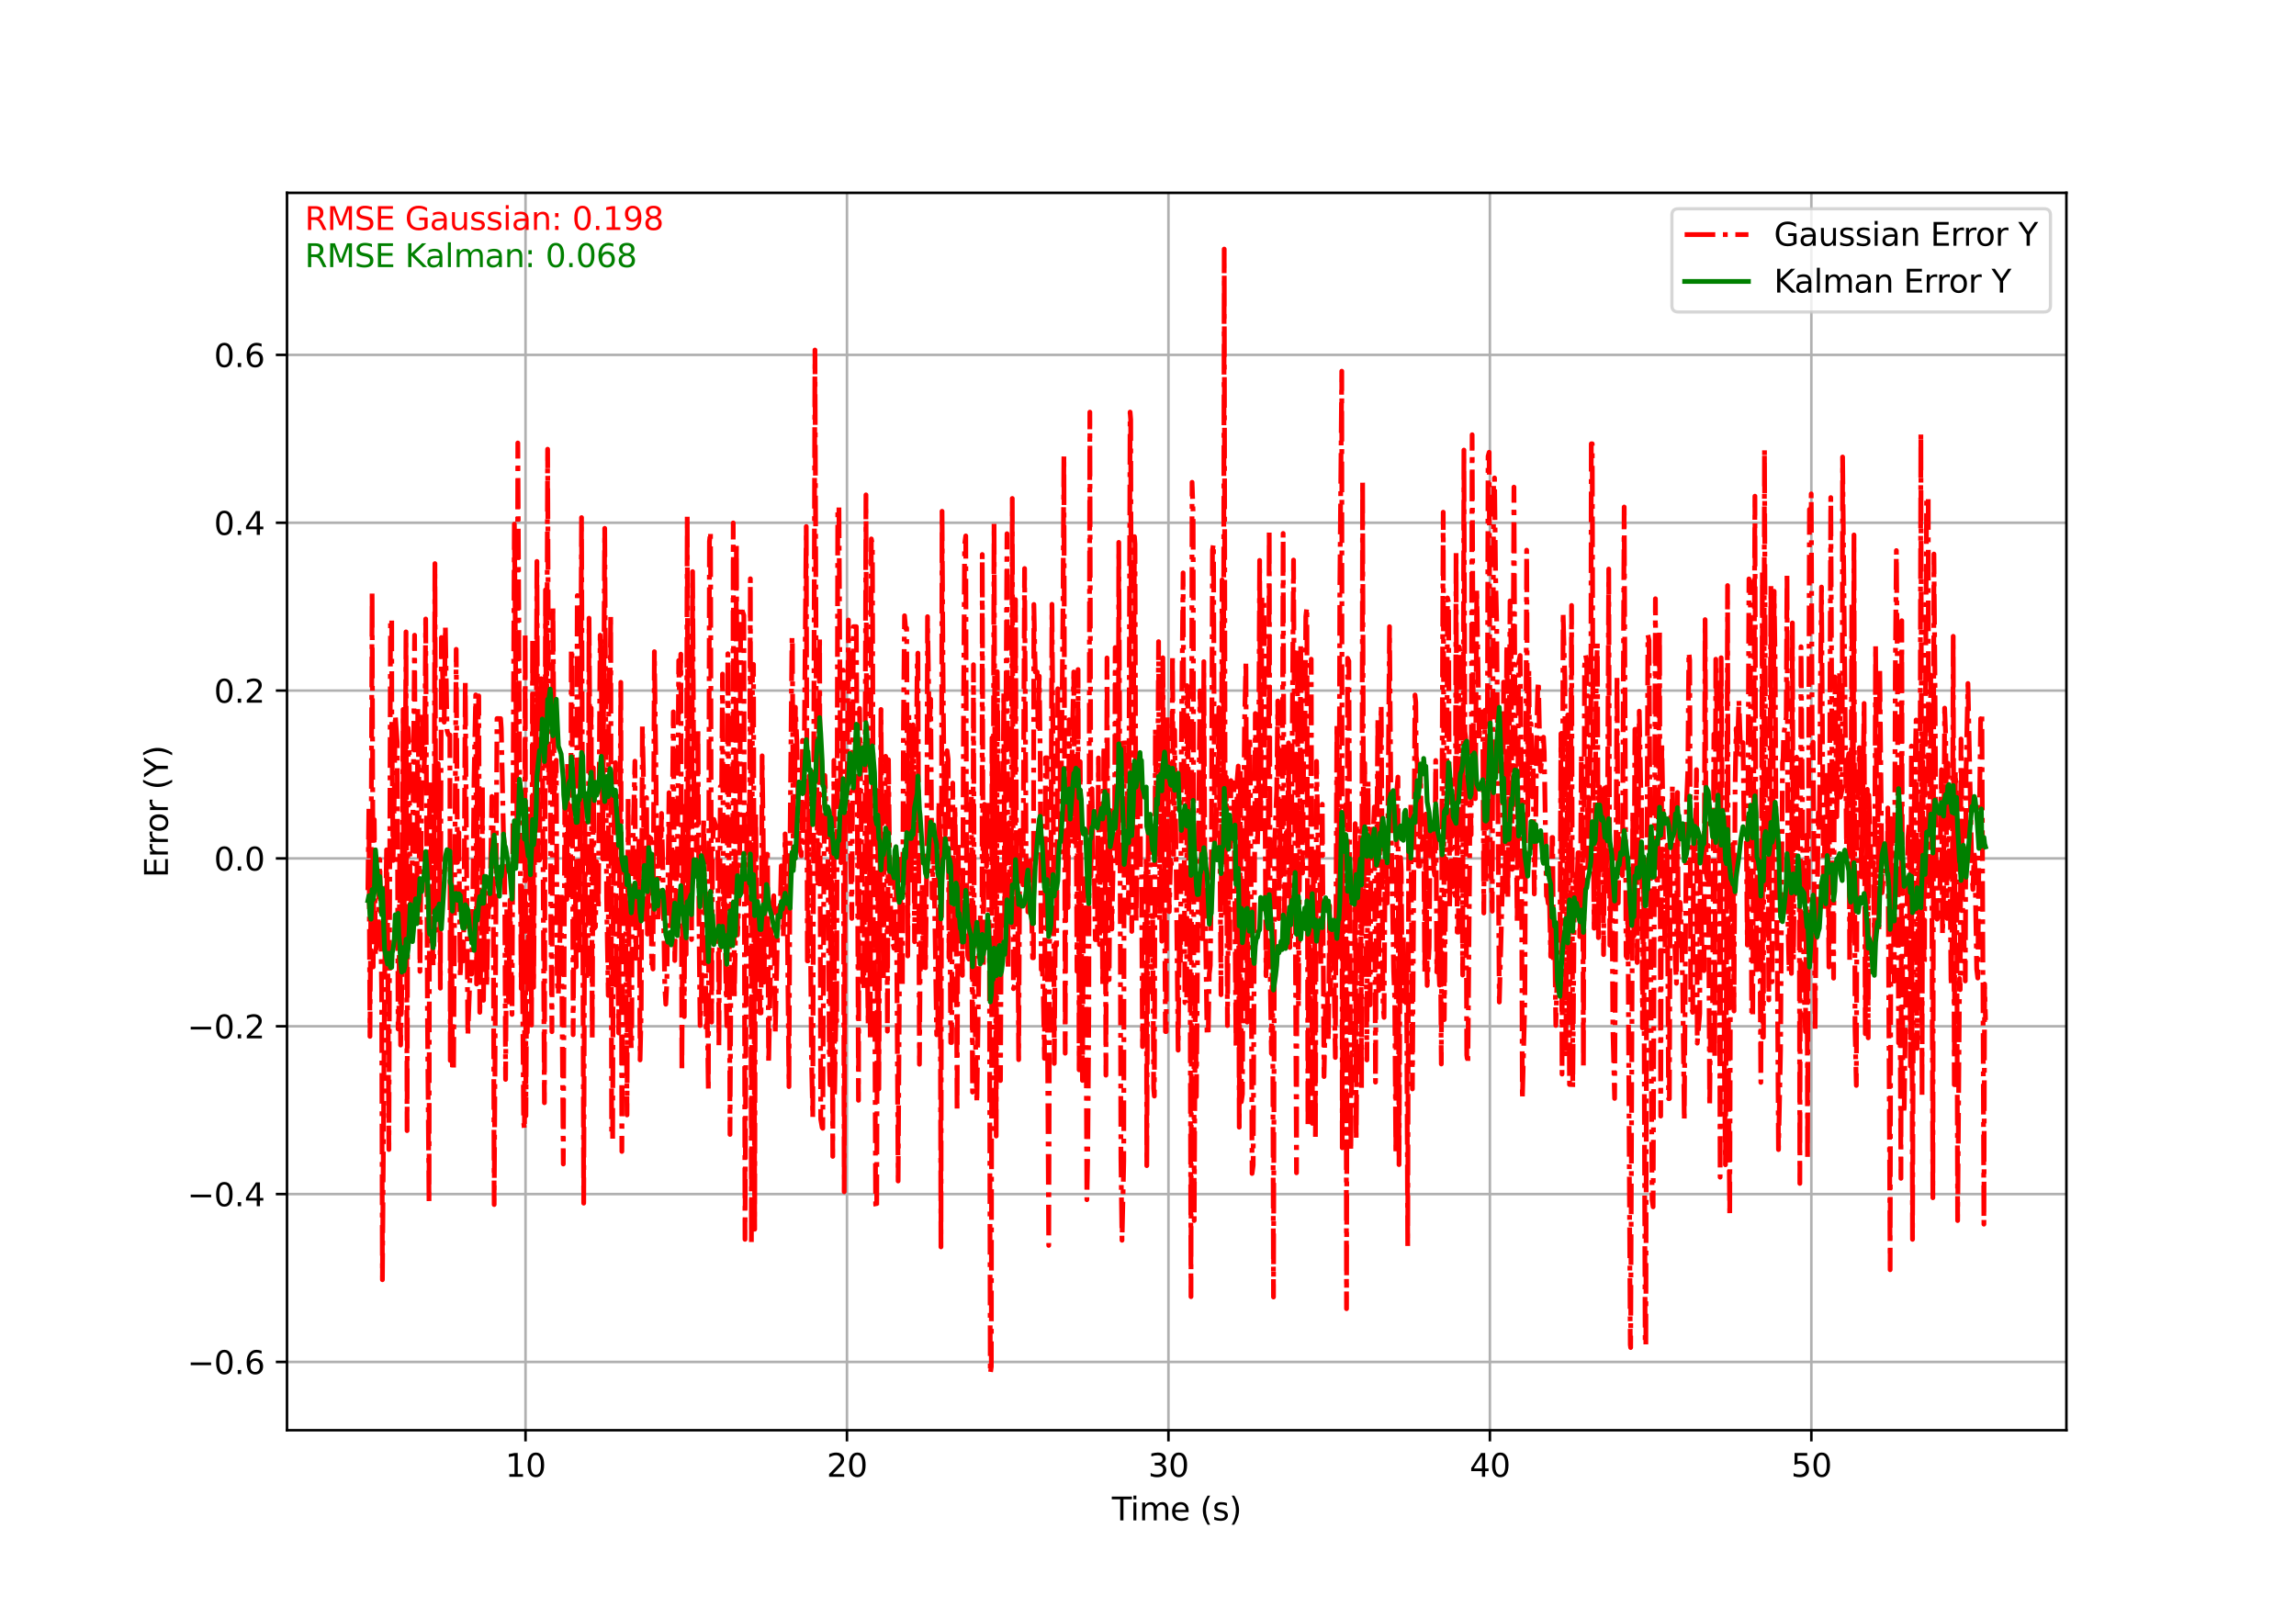 <?xml version="1.0" encoding="utf-8" standalone="no"?>
<!DOCTYPE svg PUBLIC "-//W3C//DTD SVG 1.1//EN"
  "http://www.w3.org/Graphics/SVG/1.1/DTD/svg11.dtd">
<svg xmlns:xlink="http://www.w3.org/1999/xlink" width="720pt" height="504pt" viewBox="0 0 720 504" xmlns="http://www.w3.org/2000/svg" version="1.1">
 <defs>
  <style type="text/css">*{stroke-linejoin: round; stroke-linecap: butt}</style>
 </defs>
 <g id="figure_1">
  <g id="patch_1">
   <path d="M 0 504 
L 720 504 
L 720 0 
L 0 0 
z
" style="fill: #ffffff"/>
  </g>
  <g id="axes_1">
   <g id="patch_2">
    <path d="M 90 448.56 
L 648 448.56 
L 648 60.48 
L 90 60.48 
z
" style="fill: #ffffff"/>
   </g>
   <g id="matplotlib.axis_1">
    <g id="xtick_1">
     <g id="line2d_1">
      <path d="M 164.798 448.56 
L 164.798 60.48 
" clip-path="url(#p2b5abfe066)" style="fill: none; stroke: #b0b0b0; stroke-width: 0.8; stroke-linecap: square"/>
     </g>
     <g id="line2d_2">
      <defs>
       <path id="mbf9f4f3819" d="M 0 0 
L 0 3.5 
" style="stroke: #000000; stroke-width: 0.8"/>
      </defs>
      <g>
       <use xlink:href="#mbf9f4f3819" x="164.798" y="448.56" style="stroke: #000000; stroke-width: 0.8"/>
      </g>
     </g>
     <g id="text_1">
      <!-- 10 -->
      <g transform="translate(158.436 463.158)scale(0.1 -0.1)">
       <defs>
        <path id="DejaVuSans-31" d="M 794 531 
L 1825 531 
L 1825 4091 
L 703 3866 
L 703 4441 
L 1819 4666 
L 2450 4666 
L 2450 531 
L 3481 531 
L 3481 0 
L 794 0 
L 794 531 
z
" transform="scale(0.016)"/>
        <path id="DejaVuSans-30" d="M 2034 4250 
Q 1547 4250 1301 3770 
Q 1056 3291 1056 2328 
Q 1056 1369 1301 889 
Q 1547 409 2034 409 
Q 2525 409 2770 889 
Q 3016 1369 3016 2328 
Q 3016 3291 2770 3770 
Q 2525 4250 2034 4250 
z
M 2034 4750 
Q 2819 4750 3233 4129 
Q 3647 3509 3647 2328 
Q 3647 1150 3233 529 
Q 2819 -91 2034 -91 
Q 1250 -91 836 529 
Q 422 1150 422 2328 
Q 422 3509 836 4129 
Q 1250 4750 2034 4750 
z
" transform="scale(0.016)"/>
       </defs>
       <use xlink:href="#DejaVuSans-31"/>
       <use xlink:href="#DejaVuSans-30" x="63.623"/>
      </g>
     </g>
    </g>
    <g id="xtick_2">
     <g id="line2d_3">
      <path d="M 265.604 448.56 
L 265.604 60.48 
" clip-path="url(#p2b5abfe066)" style="fill: none; stroke: #b0b0b0; stroke-width: 0.8; stroke-linecap: square"/>
     </g>
     <g id="line2d_4">
      <g>
       <use xlink:href="#mbf9f4f3819" x="265.604" y="448.56" style="stroke: #000000; stroke-width: 0.8"/>
      </g>
     </g>
     <g id="text_2">
      <!-- 20 -->
      <g transform="translate(259.241 463.158)scale(0.1 -0.1)">
       <defs>
        <path id="DejaVuSans-32" d="M 1228 531 
L 3431 531 
L 3431 0 
L 469 0 
L 469 531 
Q 828 903 1448 1529 
Q 2069 2156 2228 2338 
Q 2531 2678 2651 2914 
Q 2772 3150 2772 3378 
Q 2772 3750 2511 3984 
Q 2250 4219 1831 4219 
Q 1534 4219 1204 4116 
Q 875 4013 500 3803 
L 500 4441 
Q 881 4594 1212 4672 
Q 1544 4750 1819 4750 
Q 2544 4750 2975 4387 
Q 3406 4025 3406 3419 
Q 3406 3131 3298 2873 
Q 3191 2616 2906 2266 
Q 2828 2175 2409 1742 
Q 1991 1309 1228 531 
z
" transform="scale(0.016)"/>
       </defs>
       <use xlink:href="#DejaVuSans-32"/>
       <use xlink:href="#DejaVuSans-30" x="63.623"/>
      </g>
     </g>
    </g>
    <g id="xtick_3">
     <g id="line2d_5">
      <path d="M 366.409 448.56 
L 366.409 60.48 
" clip-path="url(#p2b5abfe066)" style="fill: none; stroke: #b0b0b0; stroke-width: 0.8; stroke-linecap: square"/>
     </g>
     <g id="line2d_6">
      <g>
       <use xlink:href="#mbf9f4f3819" x="366.409" y="448.56" style="stroke: #000000; stroke-width: 0.8"/>
      </g>
     </g>
     <g id="text_3">
      <!-- 30 -->
      <g transform="translate(360.047 463.158)scale(0.1 -0.1)">
       <defs>
        <path id="DejaVuSans-33" d="M 2597 2516 
Q 3050 2419 3304 2112 
Q 3559 1806 3559 1356 
Q 3559 666 3084 287 
Q 2609 -91 1734 -91 
Q 1441 -91 1130 -33 
Q 819 25 488 141 
L 488 750 
Q 750 597 1062 519 
Q 1375 441 1716 441 
Q 2309 441 2620 675 
Q 2931 909 2931 1356 
Q 2931 1769 2642 2001 
Q 2353 2234 1838 2234 
L 1294 2234 
L 1294 2753 
L 1863 2753 
Q 2328 2753 2575 2939 
Q 2822 3125 2822 3475 
Q 2822 3834 2567 4026 
Q 2313 4219 1838 4219 
Q 1578 4219 1281 4162 
Q 984 4106 628 3988 
L 628 4550 
Q 988 4650 1302 4700 
Q 1616 4750 1894 4750 
Q 2613 4750 3031 4423 
Q 3450 4097 3450 3541 
Q 3450 3153 3228 2886 
Q 3006 2619 2597 2516 
z
" transform="scale(0.016)"/>
       </defs>
       <use xlink:href="#DejaVuSans-33"/>
       <use xlink:href="#DejaVuSans-30" x="63.623"/>
      </g>
     </g>
    </g>
    <g id="xtick_4">
     <g id="line2d_7">
      <path d="M 467.215 448.56 
L 467.215 60.48 
" clip-path="url(#p2b5abfe066)" style="fill: none; stroke: #b0b0b0; stroke-width: 0.8; stroke-linecap: square"/>
     </g>
     <g id="line2d_8">
      <g>
       <use xlink:href="#mbf9f4f3819" x="467.215" y="448.56" style="stroke: #000000; stroke-width: 0.8"/>
      </g>
     </g>
     <g id="text_4">
      <!-- 40 -->
      <g transform="translate(460.853 463.158)scale(0.1 -0.1)">
       <defs>
        <path id="DejaVuSans-34" d="M 2419 4116 
L 825 1625 
L 2419 1625 
L 2419 4116 
z
M 2253 4666 
L 3047 4666 
L 3047 1625 
L 3713 1625 
L 3713 1100 
L 3047 1100 
L 3047 0 
L 2419 0 
L 2419 1100 
L 313 1100 
L 313 1709 
L 2253 4666 
z
" transform="scale(0.016)"/>
       </defs>
       <use xlink:href="#DejaVuSans-34"/>
       <use xlink:href="#DejaVuSans-30" x="63.623"/>
      </g>
     </g>
    </g>
    <g id="xtick_5">
     <g id="line2d_9">
      <path d="M 568.021 448.56 
L 568.021 60.48 
" clip-path="url(#p2b5abfe066)" style="fill: none; stroke: #b0b0b0; stroke-width: 0.8; stroke-linecap: square"/>
     </g>
     <g id="line2d_10">
      <g>
       <use xlink:href="#mbf9f4f3819" x="568.021" y="448.56" style="stroke: #000000; stroke-width: 0.8"/>
      </g>
     </g>
     <g id="text_5">
      <!-- 50 -->
      <g transform="translate(561.658 463.158)scale(0.1 -0.1)">
       <defs>
        <path id="DejaVuSans-35" d="M 691 4666 
L 3169 4666 
L 3169 4134 
L 1269 4134 
L 1269 2991 
Q 1406 3038 1543 3061 
Q 1681 3084 1819 3084 
Q 2600 3084 3056 2656 
Q 3513 2228 3513 1497 
Q 3513 744 3044 326 
Q 2575 -91 1722 -91 
Q 1428 -91 1123 -41 
Q 819 9 494 109 
L 494 744 
Q 775 591 1075 516 
Q 1375 441 1709 441 
Q 2250 441 2565 725 
Q 2881 1009 2881 1497 
Q 2881 1984 2565 2268 
Q 2250 2553 1709 2553 
Q 1456 2553 1204 2497 
Q 953 2441 691 2322 
L 691 4666 
z
" transform="scale(0.016)"/>
       </defs>
       <use xlink:href="#DejaVuSans-35"/>
       <use xlink:href="#DejaVuSans-30" x="63.623"/>
      </g>
     </g>
    </g>
    <g id="text_6">
     <!-- Time (s) -->
     <g transform="translate(348.671 476.837)scale(0.1 -0.1)">
      <defs>
       <path id="DejaVuSans-54" d="M -19 4666 
L 3928 4666 
L 3928 4134 
L 2272 4134 
L 2272 0 
L 1638 0 
L 1638 4134 
L -19 4134 
L -19 4666 
z
" transform="scale(0.016)"/>
       <path id="DejaVuSans-69" d="M 603 3500 
L 1178 3500 
L 1178 0 
L 603 0 
L 603 3500 
z
M 603 4863 
L 1178 4863 
L 1178 4134 
L 603 4134 
L 603 4863 
z
" transform="scale(0.016)"/>
       <path id="DejaVuSans-6d" d="M 3328 2828 
Q 3544 3216 3844 3400 
Q 4144 3584 4550 3584 
Q 5097 3584 5394 3201 
Q 5691 2819 5691 2113 
L 5691 0 
L 5113 0 
L 5113 2094 
Q 5113 2597 4934 2840 
Q 4756 3084 4391 3084 
Q 3944 3084 3684 2787 
Q 3425 2491 3425 1978 
L 3425 0 
L 2847 0 
L 2847 2094 
Q 2847 2600 2669 2842 
Q 2491 3084 2119 3084 
Q 1678 3084 1418 2786 
Q 1159 2488 1159 1978 
L 1159 0 
L 581 0 
L 581 3500 
L 1159 3500 
L 1159 2956 
Q 1356 3278 1631 3431 
Q 1906 3584 2284 3584 
Q 2666 3584 2933 3390 
Q 3200 3197 3328 2828 
z
" transform="scale(0.016)"/>
       <path id="DejaVuSans-65" d="M 3597 1894 
L 3597 1613 
L 953 1613 
Q 991 1019 1311 708 
Q 1631 397 2203 397 
Q 2534 397 2845 478 
Q 3156 559 3463 722 
L 3463 178 
Q 3153 47 2828 -22 
Q 2503 -91 2169 -91 
Q 1331 -91 842 396 
Q 353 884 353 1716 
Q 353 2575 817 3079 
Q 1281 3584 2069 3584 
Q 2775 3584 3186 3129 
Q 3597 2675 3597 1894 
z
M 3022 2063 
Q 3016 2534 2758 2815 
Q 2500 3097 2075 3097 
Q 1594 3097 1305 2825 
Q 1016 2553 972 2059 
L 3022 2063 
z
" transform="scale(0.016)"/>
       <path id="DejaVuSans-20" transform="scale(0.016)"/>
       <path id="DejaVuSans-28" d="M 1984 4856 
Q 1566 4138 1362 3434 
Q 1159 2731 1159 2009 
Q 1159 1288 1364 580 
Q 1569 -128 1984 -844 
L 1484 -844 
Q 1016 -109 783 600 
Q 550 1309 550 2009 
Q 550 2706 781 3412 
Q 1013 4119 1484 4856 
L 1984 4856 
z
" transform="scale(0.016)"/>
       <path id="DejaVuSans-73" d="M 2834 3397 
L 2834 2853 
Q 2591 2978 2328 3040 
Q 2066 3103 1784 3103 
Q 1356 3103 1142 2972 
Q 928 2841 928 2578 
Q 928 2378 1081 2264 
Q 1234 2150 1697 2047 
L 1894 2003 
Q 2506 1872 2764 1633 
Q 3022 1394 3022 966 
Q 3022 478 2636 193 
Q 2250 -91 1575 -91 
Q 1294 -91 989 -36 
Q 684 19 347 128 
L 347 722 
Q 666 556 975 473 
Q 1284 391 1588 391 
Q 1994 391 2212 530 
Q 2431 669 2431 922 
Q 2431 1156 2273 1281 
Q 2116 1406 1581 1522 
L 1381 1569 
Q 847 1681 609 1914 
Q 372 2147 372 2553 
Q 372 3047 722 3315 
Q 1072 3584 1716 3584 
Q 2034 3584 2315 3537 
Q 2597 3491 2834 3397 
z
" transform="scale(0.016)"/>
       <path id="DejaVuSans-29" d="M 513 4856 
L 1013 4856 
Q 1481 4119 1714 3412 
Q 1947 2706 1947 2009 
Q 1947 1309 1714 600 
Q 1481 -109 1013 -844 
L 513 -844 
Q 928 -128 1133 580 
Q 1338 1288 1338 2009 
Q 1338 2731 1133 3434 
Q 928 4138 513 4856 
z
" transform="scale(0.016)"/>
      </defs>
      <use xlink:href="#DejaVuSans-54"/>
      <use xlink:href="#DejaVuSans-69" x="57.959"/>
      <use xlink:href="#DejaVuSans-6d" x="85.742"/>
      <use xlink:href="#DejaVuSans-65" x="183.154"/>
      <use xlink:href="#DejaVuSans-20" x="244.678"/>
      <use xlink:href="#DejaVuSans-28" x="276.465"/>
      <use xlink:href="#DejaVuSans-73" x="315.479"/>
      <use xlink:href="#DejaVuSans-29" x="367.578"/>
     </g>
    </g>
   </g>
   <g id="matplotlib.axis_2">
    <g id="ytick_1">
     <g id="line2d_11">
      <path d="M 90 427.139 
L 648 427.139 
" clip-path="url(#p2b5abfe066)" style="fill: none; stroke: #b0b0b0; stroke-width: 0.8; stroke-linecap: square"/>
     </g>
     <g id="line2d_12">
      <defs>
       <path id="m8ca9317bf7" d="M 0 0 
L -3.5 0 
" style="stroke: #000000; stroke-width: 0.8"/>
      </defs>
      <g>
       <use xlink:href="#m8ca9317bf7" x="90" y="427.139" style="stroke: #000000; stroke-width: 0.8"/>
      </g>
     </g>
     <g id="text_7">
      <!-- −0.6 -->
      <g transform="translate(58.717 430.938)scale(0.1 -0.1)">
       <defs>
        <path id="DejaVuSans-2212" d="M 678 2272 
L 4684 2272 
L 4684 1741 
L 678 1741 
L 678 2272 
z
" transform="scale(0.016)"/>
        <path id="DejaVuSans-2e" d="M 684 794 
L 1344 794 
L 1344 0 
L 684 0 
L 684 794 
z
" transform="scale(0.016)"/>
        <path id="DejaVuSans-36" d="M 2113 2584 
Q 1688 2584 1439 2293 
Q 1191 2003 1191 1497 
Q 1191 994 1439 701 
Q 1688 409 2113 409 
Q 2538 409 2786 701 
Q 3034 994 3034 1497 
Q 3034 2003 2786 2293 
Q 2538 2584 2113 2584 
z
M 3366 4563 
L 3366 3988 
Q 3128 4100 2886 4159 
Q 2644 4219 2406 4219 
Q 1781 4219 1451 3797 
Q 1122 3375 1075 2522 
Q 1259 2794 1537 2939 
Q 1816 3084 2150 3084 
Q 2853 3084 3261 2657 
Q 3669 2231 3669 1497 
Q 3669 778 3244 343 
Q 2819 -91 2113 -91 
Q 1303 -91 875 529 
Q 447 1150 447 2328 
Q 447 3434 972 4092 
Q 1497 4750 2381 4750 
Q 2619 4750 2861 4703 
Q 3103 4656 3366 4563 
z
" transform="scale(0.016)"/>
       </defs>
       <use xlink:href="#DejaVuSans-2212"/>
       <use xlink:href="#DejaVuSans-30" x="83.789"/>
       <use xlink:href="#DejaVuSans-2e" x="147.412"/>
       <use xlink:href="#DejaVuSans-36" x="179.199"/>
      </g>
     </g>
    </g>
    <g id="ytick_2">
     <g id="line2d_13">
      <path d="M 90 374.501 
L 648 374.501 
" clip-path="url(#p2b5abfe066)" style="fill: none; stroke: #b0b0b0; stroke-width: 0.8; stroke-linecap: square"/>
     </g>
     <g id="line2d_14">
      <g>
       <use xlink:href="#m8ca9317bf7" x="90" y="374.501" style="stroke: #000000; stroke-width: 0.8"/>
      </g>
     </g>
     <g id="text_8">
      <!-- −0.4 -->
      <g transform="translate(58.717 378.3)scale(0.1 -0.1)">
       <use xlink:href="#DejaVuSans-2212"/>
       <use xlink:href="#DejaVuSans-30" x="83.789"/>
       <use xlink:href="#DejaVuSans-2e" x="147.412"/>
       <use xlink:href="#DejaVuSans-34" x="179.199"/>
      </g>
     </g>
    </g>
    <g id="ytick_3">
     <g id="line2d_15">
      <path d="M 90 321.862 
L 648 321.862 
" clip-path="url(#p2b5abfe066)" style="fill: none; stroke: #b0b0b0; stroke-width: 0.8; stroke-linecap: square"/>
     </g>
     <g id="line2d_16">
      <g>
       <use xlink:href="#m8ca9317bf7" x="90" y="321.862" style="stroke: #000000; stroke-width: 0.8"/>
      </g>
     </g>
     <g id="text_9">
      <!-- −0.2 -->
      <g transform="translate(58.717 325.661)scale(0.1 -0.1)">
       <use xlink:href="#DejaVuSans-2212"/>
       <use xlink:href="#DejaVuSans-30" x="83.789"/>
       <use xlink:href="#DejaVuSans-2e" x="147.412"/>
       <use xlink:href="#DejaVuSans-32" x="179.199"/>
      </g>
     </g>
    </g>
    <g id="ytick_4">
     <g id="line2d_17">
      <path d="M 90 269.223 
L 648 269.223 
" clip-path="url(#p2b5abfe066)" style="fill: none; stroke: #b0b0b0; stroke-width: 0.8; stroke-linecap: square"/>
     </g>
     <g id="line2d_18">
      <g>
       <use xlink:href="#m8ca9317bf7" x="90" y="269.223" style="stroke: #000000; stroke-width: 0.8"/>
      </g>
     </g>
     <g id="text_10">
      <!-- 0.0 -->
      <g transform="translate(67.097 273.023)scale(0.1 -0.1)">
       <use xlink:href="#DejaVuSans-30"/>
       <use xlink:href="#DejaVuSans-2e" x="63.623"/>
       <use xlink:href="#DejaVuSans-30" x="95.41"/>
      </g>
     </g>
    </g>
    <g id="ytick_5">
     <g id="line2d_19">
      <path d="M 90 216.585 
L 648 216.585 
" clip-path="url(#p2b5abfe066)" style="fill: none; stroke: #b0b0b0; stroke-width: 0.8; stroke-linecap: square"/>
     </g>
     <g id="line2d_20">
      <g>
       <use xlink:href="#m8ca9317bf7" x="90" y="216.585" style="stroke: #000000; stroke-width: 0.8"/>
      </g>
     </g>
     <g id="text_11">
      <!-- 0.2 -->
      <g transform="translate(67.097 220.384)scale(0.1 -0.1)">
       <use xlink:href="#DejaVuSans-30"/>
       <use xlink:href="#DejaVuSans-2e" x="63.623"/>
       <use xlink:href="#DejaVuSans-32" x="95.41"/>
      </g>
     </g>
    </g>
    <g id="ytick_6">
     <g id="line2d_21">
      <path d="M 90 163.946 
L 648 163.946 
" clip-path="url(#p2b5abfe066)" style="fill: none; stroke: #b0b0b0; stroke-width: 0.8; stroke-linecap: square"/>
     </g>
     <g id="line2d_22">
      <g>
       <use xlink:href="#m8ca9317bf7" x="90" y="163.946" style="stroke: #000000; stroke-width: 0.8"/>
      </g>
     </g>
     <g id="text_12">
      <!-- 0.4 -->
      <g transform="translate(67.097 167.745)scale(0.1 -0.1)">
       <use xlink:href="#DejaVuSans-30"/>
       <use xlink:href="#DejaVuSans-2e" x="63.623"/>
       <use xlink:href="#DejaVuSans-34" x="95.41"/>
      </g>
     </g>
    </g>
    <g id="ytick_7">
     <g id="line2d_23">
      <path d="M 90 111.308 
L 648 111.308 
" clip-path="url(#p2b5abfe066)" style="fill: none; stroke: #b0b0b0; stroke-width: 0.8; stroke-linecap: square"/>
     </g>
     <g id="line2d_24">
      <g>
       <use xlink:href="#m8ca9317bf7" x="90" y="111.308" style="stroke: #000000; stroke-width: 0.8"/>
      </g>
     </g>
     <g id="text_13">
      <!-- 0.6 -->
      <g transform="translate(67.097 115.107)scale(0.1 -0.1)">
       <use xlink:href="#DejaVuSans-30"/>
       <use xlink:href="#DejaVuSans-2e" x="63.623"/>
       <use xlink:href="#DejaVuSans-36" x="95.41"/>
      </g>
     </g>
    </g>
    <g id="text_14">
     <!-- Error (Y) -->
     <g transform="translate(52.638 275.25)rotate(-90)scale(0.1 -0.1)">
      <defs>
       <path id="DejaVuSans-45" d="M 628 4666 
L 3578 4666 
L 3578 4134 
L 1259 4134 
L 1259 2753 
L 3481 2753 
L 3481 2222 
L 1259 2222 
L 1259 531 
L 3634 531 
L 3634 0 
L 628 0 
L 628 4666 
z
" transform="scale(0.016)"/>
       <path id="DejaVuSans-72" d="M 2631 2963 
Q 2534 3019 2420 3045 
Q 2306 3072 2169 3072 
Q 1681 3072 1420 2755 
Q 1159 2438 1159 1844 
L 1159 0 
L 581 0 
L 581 3500 
L 1159 3500 
L 1159 2956 
Q 1341 3275 1631 3429 
Q 1922 3584 2338 3584 
Q 2397 3584 2469 3576 
Q 2541 3569 2628 3553 
L 2631 2963 
z
" transform="scale(0.016)"/>
       <path id="DejaVuSans-6f" d="M 1959 3097 
Q 1497 3097 1228 2736 
Q 959 2375 959 1747 
Q 959 1119 1226 758 
Q 1494 397 1959 397 
Q 2419 397 2687 759 
Q 2956 1122 2956 1747 
Q 2956 2369 2687 2733 
Q 2419 3097 1959 3097 
z
M 1959 3584 
Q 2709 3584 3137 3096 
Q 3566 2609 3566 1747 
Q 3566 888 3137 398 
Q 2709 -91 1959 -91 
Q 1206 -91 779 398 
Q 353 888 353 1747 
Q 353 2609 779 3096 
Q 1206 3584 1959 3584 
z
" transform="scale(0.016)"/>
       <path id="DejaVuSans-59" d="M -13 4666 
L 666 4666 
L 1959 2747 
L 3244 4666 
L 3922 4666 
L 2272 2222 
L 2272 0 
L 1638 0 
L 1638 2222 
L -13 4666 
z
" transform="scale(0.016)"/>
      </defs>
      <use xlink:href="#DejaVuSans-45"/>
      <use xlink:href="#DejaVuSans-72" x="63.184"/>
      <use xlink:href="#DejaVuSans-72" x="102.547"/>
      <use xlink:href="#DejaVuSans-6f" x="141.41"/>
      <use xlink:href="#DejaVuSans-72" x="202.592"/>
      <use xlink:href="#DejaVuSans-20" x="243.705"/>
      <use xlink:href="#DejaVuSans-28" x="275.492"/>
      <use xlink:href="#DejaVuSans-59" x="314.506"/>
      <use xlink:href="#DejaVuSans-29" x="375.59"/>
     </g>
    </g>
   </g>
   <g id="line2d_25">
    <path d="M 115.364 279.172 
L 115.682 253.488 
L 116.018 325.033 
L 116.356 276.495 
L 116.692 185.501 
L 117.027 303.254 
L 117.368 257.07 
L 117.747 299.748 
L 118.679 289.045 
L 119.098 269.554 
L 119.689 310.58 
L 119.917 401.362 
L 120.588 309.256 
L 121.228 266.522 
L 121.536 289.709 
L 121.952 360.521 
L 122.458 194.053 
L 122.837 194.053 
L 122.87 240.181 
L 122.98 237.495 
L 123.279 269.881 
L 123.625 250.14 
L 123.952 224.182 
L 124.563 232.854 
L 124.843 322.726 
L 125.087 318.165 
L 125.338 267.497 
L 125.634 327.76 
L 125.969 311.869 
L 126.416 222.501 
L 126.644 293.898 
L 126.981 265.135 
L 127.318 198.177 
L 127.654 354.597 
L 127.99 228.347 
L 128.326 234.743 
L 128.662 293.08 
L 129.356 267 
L 129.665 240.491 
L 130.008 199.218 
L 130.339 284.63 
L 130.713 284.63 
L 131.018 221.927 
L 131.355 245.376 
L 131.692 304.645 
L 132.451 223.344 
L 132.949 241.905 
L 133.178 235.993 
L 133.493 194.133 
L 134.063 320.411 
L 134.54 377.215 
L 134.72 247.14 
L 135.098 244.841 
L 135.392 286.757 
L 135.833 302.911 
L 136.05 300.853 
L 136.385 176.763 
L 136.721 291.783 
L 137.058 271.198 
L 137.412 239.478 
L 137.749 250.788 
L 138.085 309.923 
L 138.422 199.94 
L 139.296 226.499 
L 139.661 196.529 
L 140.191 229.109 
L 140.598 230.481 
L 141.075 230.481 
L 141.201 332.599 
L 141.538 267.852 
L 141.873 335.195 
L 142.227 335.922 
L 143.055 203.645 
L 143.461 270.452 
L 143.553 269.097 
L 143.713 268.498 
L 143.893 261.13 
L 144.328 306.688 
L 144.744 293.927 
L 145.109 301.382 
L 145.305 301.382 
L 145.57 278.652 
L 145.906 213.544 
L 146.706 324.819 
L 147.504 302.568 
L 147.748 302.568 
L 147.77 305.502 
L 147.923 305.502 
L 148.261 283.84 
L 148.659 244.109 
L 149.183 217.95 
L 149.463 308.629 
L 149.7 233.588 
L 150.139 218.254 
L 150.458 317.494 
L 150.85 297.829 
L 151.074 297.95 
L 151.283 246.316 
L 151.618 313.726 
L 151.955 276.332 
L 152.46 277.042 
L 152.638 309.601 
L 153.126 285.295 
L 153.66 283.696 
L 154.248 249.784 
L 154.61 251.797 
L 154.967 377.78 
L 155.854 225.355 
L 156.986 225.368 
L 157.2 228.44 
L 157.881 261.819 
L 158.214 265.184 
L 158.544 338.532 
L 158.928 284.137 
L 159.275 309.816 
L 159.553 314.252 
L 159.951 282.256 
L 160.561 318.146 
L 161.298 164.369 
L 162.153 261.363 
L 162.383 138.93 
L 162.907 235.068 
L 163.452 310.051 
L 163.631 278.001 
L 164.206 351.978 
L 164.466 354.311 
L 164.686 198.367 
L 164.92 349.974 
L 165.081 321.298 
L 165.366 323.79 
L 165.67 293.683 
L 166.008 302.416 
L 166.343 252.943 
L 166.678 321.5 
L 167.021 200.068 
L 167.352 309.637 
L 167.918 227.484 
L 168.161 231.85 
L 168.366 176.072 
L 168.743 269.761 
L 169.186 269.761 
L 169.371 236.097 
L 169.701 212.858 
L 170.049 225.697 
L 170.722 345.849 
L 171.058 185.017 
L 171.384 240.175 
L 171.732 140.885 
L 172.068 247.196 
L 172.53 234.494 
L 172.726 288.133 
L 173.078 323.571 
L 173.402 190.132 
L 173.827 251.182 
L 174.441 238.436 
L 174.741 308.058 
L 175.096 311.945 
L 175.97 280.211 
L 176.643 365.068 
L 177.141 244.377 
L 177.764 282.079 
L 177.967 239.177 
L 178.321 278.307 
L 178.817 280.377 
L 178.947 282.417 
L 179.145 203.429 
L 179.371 204.729 
L 179.735 324.515 
L 180.117 272.543 
L 180.37 273.745 
L 180.687 303.248 
L 181.028 186.788 
L 181.36 298.673 
L 181.692 299.921 
L 182.361 162.335 
L 183.045 377.341 
L 183.411 256.564 
L 183.722 300.332 
L 184.037 307.498 
L 184.375 307.433 
L 184.716 193.885 
L 185.046 242.66 
L 185.387 222.061 
L 185.72 325.988 
L 186.073 240.803 
L 186.398 291.131 
L 186.731 290.688 
L 187.102 270.275 
L 187.652 284.815 
L 188.202 199.221 
L 188.549 209.329 
L 189.009 269.392 
L 189.632 165.705 
L 190.227 281.719 
L 190.742 312.2 
L 190.907 209.563 
L 191.295 216.605 
L 191.51 192.734 
L 191.805 356.645 
L 192.118 357.153 
L 192.323 276.606 
L 192.659 253.784 
L 192.994 239.17 
L 193.336 310.783 
L 193.706 299.776 
L 194.004 323.969 
L 194.676 213.997 
L 195.011 361.123 
L 195.346 285.341 
L 195.68 289.438 
L 196.109 271.536 
L 196.621 349.674 
L 196.973 249.895 
L 197.297 310.003 
L 197.95 328.71 
L 198.1 327.738 
L 198.233 275.113 
L 199.104 238.719 
L 199.364 300.565 
L 199.654 279.78 
L 199.813 278.519 
L 200.05 279.24 
L 200.386 262.617 
L 200.723 332.426 
L 201.068 317.172 
L 201.442 227.797 
L 201.742 241.692 
L 202.073 288.252 
L 202.747 250.153 
L 203.025 292.968 
L 203.164 290.603 
L 203.412 262.388 
L 204.12 263.011 
L 204.345 302.862 
L 204.454 300.851 
L 204.762 303.911 
L 205.205 204.384 
L 205.735 245.796 
L 205.982 281.598 
L 206.287 289.482 
L 206.48 286.47 
L 206.783 258.763 
L 207.122 269.91 
L 207.445 255.111 
L 207.802 269.464 
L 208.468 309.29 
L 208.787 314.952 
L 209.128 307.895 
L 209.798 248.606 
L 210.179 289.081 
L 210.468 290.416 
L 211.15 223.261 
L 211.598 301.257 
L 212.086 275.361 
L 212.395 276.661 
L 212.841 207.164 
L 213.171 223.376 
L 213.496 205.159 
L 213.829 336.173 
L 214.173 259.273 
L 214.589 318.842 
L 214.835 252.773 
L 215.172 299.36 
L 215.507 161.894 
L 215.844 282.753 
L 216.205 199.723 
L 216.705 199.723 
L 216.858 294.672 
L 217.191 179.266 
L 217.636 257.304 
L 218.254 251.586 
L 218.345 266.673 
L 218.602 265.032 
L 218.876 228.453 
L 219.203 290.284 
L 219.54 321.649 
L 219.929 313.749 
L 220.661 256.284 
L 221.461 323.958 
L 221.801 319.366 
L 222.138 342.3 
L 222.473 169.813 
L 222.807 166.688 
L 223.147 320.566 
L 223.479 264.558 
L 223.849 256.981 
L 225.1 261.414 
L 225.444 328.353 
L 225.892 246.714 
L 226.308 246.714 
L 226.564 211.405 
L 226.907 294.867 
L 227.243 277.104 
L 227.573 304.312 
L 227.91 321.732 
L 228.246 205.029 
L 228.582 262.236 
L 228.918 355.789 
L 229.461 263.29 
L 229.798 262.351 
L 229.926 164.007 
L 230.279 313.177 
L 230.6 295.361 
L 230.935 170.274 
L 231.273 293.234 
L 231.913 277.387 
L 232.283 190.111 
L 233.261 193.007 
L 233.623 388.69 
L 234.187 261.523 
L 234.756 252.318 
L 234.891 252.118 
L 235.012 278.488 
L 235.301 181.511 
L 235.629 390.451 
L 235.97 209.005 
L 236.288 208.369 
L 236.657 385.528 
L 236.96 254.913 
L 237.578 307.315 
L 238.061 292.946 
L 238.296 317.679 
L 238.649 317.686 
L 238.991 237.05 
L 239.315 259.862 
L 239.648 308.019 
L 239.985 273.357 
L 240.356 266.178 
L 240.676 267.63 
L 241.035 333.586 
L 242.002 285.685 
L 242.641 280.929 
L 243.106 324.296 
L 244.004 284.806 
L 244.623 287.351 
L 244.992 271.553 
L 245.313 273.969 
L 245.638 293.746 
L 246.196 261.541 
L 246.869 286.127 
L 247.41 340.794 
L 247.766 262.314 
L 248.366 199.774 
L 248.481 199.774 
L 248.767 271.882 
L 249.105 263.205 
L 249.429 221.805 
L 249.893 232.684 
L 250.568 264.96 
L 251.28 268.41 
L 251.669 232.184 
L 251.954 264.213 
L 252.83 165.132 
L 253.184 301.367 
L 253.352 301.367 
L 253.73 243.377 
L 254.468 331.399 
L 254.871 350.49 
L 255.56 109.775 
L 255.949 216.651 
L 256.365 275.647 
L 256.552 278.2 
L 257.017 199.511 
L 257.373 351.015 
L 257.824 353.647 
L 258.012 353.87 
L 258.349 274.827 
L 258.677 243.217 
L 259.016 253.364 
L 259.586 262.728 
L 260.094 334.487 
L 260.265 340.233 
L 260.59 256.03 
L 260.774 258.47 
L 261.144 362.679 
L 261.5 238.482 
L 261.701 344.112 
L 262.152 317.09 
L 262.372 320.332 
L 262.718 158.917 
L 263.084 158.917 
L 263.715 270.533 
L 264.065 263.249 
L 264.412 210.174 
L 264.726 373.764 
L 265.059 251.625 
L 265.645 251.397 
L 266.049 194.442 
L 266.536 258.039 
L 267.117 288.048 
L 267.621 196.533 
L 268.529 196.533 
L 268.866 258.263 
L 269.209 345.09 
L 269.541 222.166 
L 270.274 271.075 
L 270.603 308.504 
L 270.883 310.405 
L 271.221 263.129 
L 271.555 155.206 
L 271.893 292.509 
L 272.227 321.707 
L 272.565 246.789 
L 272.902 326.125 
L 273.236 169.019 
L 273.571 170.768 
L 273.907 297.43 
L 274.245 296.265 
L 274.59 377.725 
L 274.929 379.31 
L 275.253 247.92 
L 275.589 341.522 
L 276.264 222.501 
L 276.598 267.125 
L 277.041 307.648 
L 277.425 252.708 
L 277.714 237.196 
L 277.991 238.314 
L 278.282 323.396 
L 278.612 238.252 
L 278.971 270.266 
L 279.521 293.862 
L 279.904 295.751 
L 280.198 296.608 
L 280.336 297.406 
L 280.627 268.209 
L 280.963 268.902 
L 281.312 313.342 
L 281.64 370.393 
L 282.307 269.481 
L 282.643 309.067 
L 282.985 309.067 
L 283.317 227.384 
L 283.652 193.108 
L 283.987 197.093 
L 284.323 196.985 
L 284.667 299.822 
L 285.001 224.288 
L 285.527 276.021 
L 285.756 276.021 
L 286.013 237.701 
L 286.341 227.33 
L 286.794 295.357 
L 287.641 207.619 
L 287.846 204.839 
L 288.325 333.777 
L 288.521 307.182 
L 289.179 277.163 
L 289.517 303.344 
L 289.879 277.799 
L 290.233 303.514 
L 290.642 267.317 
L 290.862 193.402 
L 291.428 229.301 
L 291.84 219.284 
L 292.281 281.652 
L 292.792 265.264 
L 293.727 324.535 
L 294.079 322.756 
L 294.4 251.191 
L 294.738 261.933 
L 295.073 391.06 
L 295.409 160.354 
L 295.747 214.464 
L 296.089 249.718 
L 296.416 261.81 
L 296.993 235.446 
L 297.337 238.179 
L 297.584 300.299 
L 297.779 273.462 
L 298.135 326.968 
L 298.433 326.968 
L 298.769 245.597 
L 299.105 299.314 
L 299.454 252.755 
L 299.799 275.57 
L 300.13 348.78 
L 300.458 264.539 
L 300.793 292.04 
L 301.125 282.179 
L 301.457 276.846 
L 301.805 305.905 
L 302.152 224.78 
L 302.499 170.769 
L 302.851 168.078 
L 303.137 285.944 
L 303.475 299.766 
L 303.812 300.809 
L 304.592 247.587 
L 304.975 342.515 
L 305.268 208.468 
L 305.573 311.937 
L 306.337 345.957 
L 307.013 299.386 
L 307.372 296.95 
L 307.442 284.859 
L 307.967 284.859 
L 308.022 173.915 
L 308.357 303.439 
L 308.701 252.255 
L 309.037 264.13 
L 309.379 271.744 
L 309.721 251.103 
L 310.284 299.968 
L 310.541 430.92 
L 310.865 428.612 
L 311.071 231.421 
L 311.432 281.194 
L 311.724 164.212 
L 312.398 356.287 
L 312.734 210.648 
L 313.445 274.871 
L 313.739 338.891 
L 314.07 268.295 
L 314.456 262.47 
L 314.766 217.001 
L 315.079 290.307 
L 315.785 167.383 
L 316.124 304.285 
L 316.437 258.032 
L 316.838 288.861 
L 317.1 283.368 
L 317.437 156.331 
L 317.803 310.084 
L 318.281 308.521 
L 318.45 188.062 
L 318.779 280.363 
L 319.116 281.478 
L 319.448 332.343 
L 319.81 260.498 
L 320.129 260.498 
L 320.469 273.266 
L 320.803 277.5 
L 321.296 178.305 
L 321.781 272.096 
L 321.963 272.616 
L 322.344 285.999 
L 323.153 269.899 
L 323.804 300.383 
L 324.072 300.383 
L 324.212 189.577 
L 324.642 210.727 
L 325.241 210.727 
L 325.51 227.99 
L 325.898 212.073 
L 326.182 235.792 
L 326.516 304.058 
L 326.853 302.828 
L 327.192 312.688 
L 327.526 331.947 
L 327.865 237.66 
L 328.342 237.66 
L 328.532 332.538 
L 328.869 390.596 
L 329.228 272.622 
L 329.557 277.452 
L 329.878 189.527 
L 330.212 232.429 
L 330.606 333.521 
L 330.891 295.991 
L 331.338 296.44 
L 331.713 216.012 
L 331.927 216.301 
L 332.287 217.94 
L 332.583 267.239 
L 333.323 193.652 
L 333.629 142.823 
L 334.026 330.318 
L 334.28 260.285 
L 334.72 242.637 
L 334.947 284.616 
L 335.276 225.724 
L 335.592 264.826 
L 336.721 210.75 
L 337.059 264.178 
L 337.395 238.448 
L 337.732 304.626 
L 338.069 209.984 
L 338.405 335.536 
L 338.741 238.887 
L 339.442 338.853 
L 339.767 285.766 
L 340.086 275.603 
L 340.42 280.092 
L 340.832 376.26 
L 341.091 362.457 
L 341.429 318.721 
L 341.764 129.263 
L 342.103 274.77 
L 342.44 247.367 
L 342.793 271.144 
L 343.107 271.144 
L 343.476 294.707 
L 343.779 292.062 
L 344.115 294.762 
L 344.453 237.711 
L 344.789 296.255 
L 345.125 262.038 
L 345.46 264.222 
L 345.796 309.383 
L 346.132 233.882 
L 346.47 241.76 
L 346.808 337.208 
L 347.143 206.349 
L 347.56 304.839 
L 347.818 307.256 
L 348.152 254.17 
L 348.653 291.37 
L 349.281 261.524 
L 349.526 263.948 
L 349.705 203.09 
L 350.337 269.705 
L 350.667 272.168 
L 350.835 170.099 
L 351.172 242.97 
L 351.512 363.249 
L 351.849 388.982 
L 352.401 364.151 
L 352.532 231.843 
L 353.567 250.323 
L 353.914 286.327 
L 354.388 129.245 
L 354.577 131.623 
L 354.913 292.122 
L 355.389 235.127 
L 355.757 168.305 
L 355.921 170.622 
L 356.257 289.619 
L 356.769 256.15 
L 357.107 241.777 
L 357.495 243.931 
L 357.677 272.37 
L 357.959 274.524 
L 358.274 328.233 
L 358.61 301.863 
L 358.975 293.474 
L 359.454 268.511 
L 359.619 365.576 
L 360.1 256.475 
L 360.289 258.471 
L 360.682 268.674 
L 361.029 311.152 
L 361.479 286.385 
L 361.775 341.356 
L 361.991 343.765 
L 362.313 228.467 
L 362.691 257.872 
L 362.979 259.621 
L 363.314 201.233 
L 363.65 288.696 
L 363.989 231.811 
L 364.322 295.178 
L 364.658 206.288 
L 365.47 323.529 
L 365.712 323.529 
L 366.005 224.732 
L 366.675 285.922 
L 367.087 269.703 
L 367.35 270.998 
L 367.685 205.464 
L 368.019 269.332 
L 368.367 228.96 
L 369.447 329.361 
L 369.86 291.486 
L 370.207 302.256 
L 370.457 234.757 
L 371.003 179.683 
L 371.58 314.469 
L 371.934 314.469 
L 372.127 314.925 
L 372.232 215.019 
L 372.473 215.81 
L 372.812 287.302 
L 373.157 287.675 
L 373.483 406.669 
L 373.818 151.257 
L 374.153 160.99 
L 374.49 382.79 
L 374.825 313.131 
L 375.172 343.955 
L 375.838 262.917 
L 376.291 216.663 
L 376.552 226.183 
L 376.846 294.361 
L 377.178 294.361 
L 377.513 207.511 
L 377.85 278.886 
L 378.527 324.783 
L 378.874 324.783 
L 379.211 305.455 
L 379.534 302.803 
L 379.871 273.182 
L 380.217 172.518 
L 380.538 170.471 
L 380.873 267.169 
L 381.224 266.162 
L 381.616 246.182 
L 381.882 244.488 
L 382.219 221.938 
L 382.892 311.967 
L 383.225 181.886 
L 383.64 249.711 
L 383.899 78.12 
L 384.235 288.137 
L 384.57 243.732 
L 384.907 321.654 
L 385.242 282.031 
L 385.61 299.021 
L 385.992 244.818 
L 386.502 246.792 
L 386.801 244.709 
L 386.928 244.709 
L 387.598 328.67 
L 387.933 244.846 
L 388.304 240.259 
L 388.613 353.516 
L 388.979 241.217 
L 389.274 345.549 
L 389.61 343.11 
L 389.951 259.186 
L 390.292 225.991 
L 390.709 207.357 
L 391.103 320.573 
L 391.588 233.768 
L 391.784 233.768 
L 391.963 231.204 
L 392.299 271.194 
L 392.634 368.031 
L 392.979 365.442 
L 393.643 223.774 
L 394.316 265.456 
L 394.651 251.147 
L 395.006 175.756 
L 395.337 261.164 
L 395.738 187.39 
L 396.354 187.39 
L 397.003 306.015 
L 397.339 288.439 
L 397.675 281.788 
L 398.012 165.923 
L 398.347 306.886 
L 398.694 330.366 
L 399.018 288.35 
L 399.354 406.779 
L 399.691 265.106 
L 400.363 247.986 
L 400.702 219.844 
L 401.038 288.11 
L 401.37 260.208 
L 401.708 274.771 
L 402.046 272.667 
L 402.379 167.3 
L 402.722 291.705 
L 403.133 262.983 
L 403.387 261.012 
L 403.723 270.438 
L 404.062 233.001 
L 404.472 297.17 
L 404.753 295.347 
L 405.639 175.654 
L 406.568 367.821 
L 406.846 203.248 
L 407.177 315.802 
L 407.591 261.254 
L 407.888 202.048 
L 408.471 273.803 
L 408.808 238.901 
L 409.144 235.872 
L 409.485 193.33 
L 409.82 190.392 
L 410.153 353.343 
L 410.489 278.323 
L 410.831 319.54 
L 411.182 206.744 
L 411.505 352.312 
L 411.833 274.344 
L 412.195 271.847 
L 412.505 357.272 
L 412.844 238.777 
L 413.515 274.389 
L 413.856 272.299 
L 414.211 302.756 
L 414.649 252.226 
L 415.2 337.642 
L 415.706 311.371 
L 416.203 310.636 
L 416.551 326.292 
L 416.964 284.08 
L 417.212 311.878 
L 417.679 289.394 
L 417.89 289.267 
L 418.224 297.35 
L 418.743 331.652 
L 419.227 227.04 
L 419.684 300.792 
L 419.858 300.948 
L 420.153 184.796 
L 420.762 116.419 
L 420.914 359.986 
L 421.242 266.607 
L 421.49 267.302 
L 421.581 256.757 
L 422.019 252.352 
L 422.257 410.447 
L 422.589 206.453 
L 422.989 207.346 
L 423.597 361.047 
L 423.933 330.124 
L 424.34 331.016 
L 424.695 331.016 
L 424.968 258.314 
L 425.286 357.288 
L 426.128 259.96 
L 426.621 259.96 
L 426.958 341.286 
L 427.295 150.872 
L 427.629 285.939 
L 427.968 239.39 
L 428.642 332.443 
L 429.015 244.996 
L 429.331 313.108 
L 429.647 315.146 
L 429.981 258.636 
L 430.317 260.801 
L 430.655 260.202 
L 430.991 253.075 
L 431.34 339.397 
L 431.668 274.083 
L 432.075 225.155 
L 432.341 310.644 
L 432.806 237.773 
L 433.125 221.113 
L 433.688 315.045 
L 434.023 319.083 
L 434.354 271.786 
L 434.685 269.715 
L 435.022 283.215 
L 435.737 196.541 
L 436.2 255.477 
L 437.037 304.622 
L 437.373 313.282 
L 437.71 362.024 
L 438.048 247.517 
L 438.383 243.708 
L 438.717 365.257 
L 439.209 268.961 
L 439.409 273.046 
L 439.726 311.405 
L 440.065 292.872 
L 440.397 314.12 
L 440.734 314.12 
L 441.074 302.158 
L 441.446 390.778 
L 441.742 264.873 
L 442.307 267.21 
L 442.425 251.818 
L 442.91 341.521 
L 443.727 217.971 
L 443.969 220.279 
L 444.115 237.156 
L 444.43 239.465 
L 444.766 271.621 
L 445.244 271.621 
L 445.438 240.466 
L 445.774 266.437 
L 446.255 262.424 
L 446.448 262.424 
L 446.782 304.882 
L 447.119 255.322 
L 447.545 309.069 
L 448.168 296.956 
L 448.51 259.398 
L 449.207 261.365 
L 449.618 272.682 
L 449.888 274.48 
L 450.22 238.504 
L 450.557 304.821 
L 450.892 296.026 
L 451.427 308.984 
L 451.595 281.61 
L 451.979 333.705 
L 452.24 237.848 
L 452.577 160.643 
L 452.908 319.789 
L 453.43 269.39 
L 453.591 270.834 
L 453.92 187.54 
L 454.249 188.956 
L 454.59 284.879 
L 454.982 244.385 
L 455.326 279.139 
L 455.712 278.296 
L 456.329 280.883 
L 456.612 173.219 
L 456.964 292.341 
L 457.346 292.341 
L 457.373 223.572 
L 457.645 202.933 
L 457.95 205.512 
L 458.339 244.183 
L 458.681 305.806 
L 459.068 141.155 
L 459.366 229.432 
L 459.628 231.326 
L 459.964 330.886 
L 460.304 333.666 
L 460.849 272.547 
L 460.973 244.276 
L 461.331 261.825 
L 461.645 136.346 
L 462.018 230.551 
L 462.315 230.791 
L 462.653 250.483 
L 463.101 184.552 
L 463.842 232.311 
L 464.293 223.288 
L 464.966 223.288 
L 465.311 286.34 
L 465.66 222.737 
L 465.978 277.096 
L 466.312 276.609 
L 466.648 143.086 
L 466.984 141.848 
L 467.325 262.972 
L 467.952 285.778 
L 468.378 152.359 
L 468.585 152.359 
L 468.663 149.897 
L 469 180.589 
L 469.337 194.925 
L 470.167 314.278 
L 471.177 276.474 
L 471.521 213.93 
L 472.013 281.462 
L 472.478 204.198 
L 472.621 202.406 
L 472.86 281.407 
L 473.196 245.824 
L 473.533 188.462 
L 473.869 203.593 
L 474.205 272.652 
L 474.757 152.771 
L 475.081 223.802 
L 475.768 289.631 
L 476.213 207.907 
L 476.698 205.58 
L 477.045 239.223 
L 477.391 344.739 
L 478.177 313.734 
L 478.743 172.539 
L 479.082 255.683 
L 479.443 210.122 
L 479.784 249.681 
L 480.113 226.961 
L 480.607 242.934 
L 480.774 240.339 
L 481.137 280.371 
L 481.538 261.645 
L 481.944 227.722 
L 482.21 216.244 
L 482.443 213.663 
L 482.927 239.277 
L 483.14 241.871 
L 484.025 231.21 
L 484.252 235.802 
L 484.945 280.994 
L 485.188 280.994 
L 485.506 283.309 
L 485.807 278.422 
L 486.285 299.946 
L 486.713 262.648 
L 486.893 262.648 
L 487.147 301.868 
L 487.513 292.195 
L 487.89 321.616 
L 488.412 302.09 
L 488.922 299.638 
L 489.164 299.265 
L 489.497 230.112 
L 489.834 336.872 
L 490.17 192.005 
L 490.73 213.428 
L 491.026 331.628 
L 491.64 224.215 
L 492.178 340.131 
L 492.828 189.881 
L 493.193 341.158 
L 493.675 283.902 
L 494.184 273.441 
L 494.346 282.185 
L 494.861 267.463 
L 495.343 267.463 
L 495.387 293.754 
L 495.534 289.961 
L 495.885 236.928 
L 496.251 254.431 
L 496.542 334.626 
L 496.893 208.926 
L 497.246 205.52 
L 497.572 207.398 
L 497.944 272.09 
L 498.882 222.307 
L 499.007 139.184 
L 499.304 139.184 
L 499.575 254.414 
L 499.895 291.118 
L 500.579 211.54 
L 500.915 201.708 
L 501.244 294.078 
L 501.628 246.797 
L 502.195 265.313 
L 502.453 246.302 
L 502.861 299.401 
L 503.285 247.093 
L 503.565 281.04 
L 504.079 259.712 
L 504.484 178.465 
L 504.824 296.435 
L 505.44 266.546 
L 505.789 322.543 
L 506.324 344.496 
L 507.078 211.729 
L 507.47 283.206 
L 507.776 262.919 
L 508.202 270.403 
L 508.782 274.612 
L 509.326 159.012 
L 509.918 299.828 
L 510.276 300.448 
L 510.475 281.822 
L 511.242 421.787 
L 511.36 422.63 
L 512.015 254.252 
L 512.381 293.564 
L 512.688 228.734 
L 513.106 228.734 
L 513.394 301.872 
L 514.055 223.041 
L 514.531 247.444 
L 514.757 248.963 
L 515.067 322.401 
L 515.423 271.914 
L 515.906 422.042 
L 516.119 422.042 
L 516.385 286.689 
L 516.767 199.106 
L 517.119 200.864 
L 517.814 330.378 
L 518.077 376.458 
L 518.401 378.501 
L 519.119 187.784 
L 519.408 271.139 
L 519.746 283.747 
L 520.095 246.173 
L 520.417 197.818 
L 520.778 350.042 
L 521.112 232.647 
L 521.766 270.548 
L 522.101 299.256 
L 522.435 267.444 
L 522.79 265.054 
L 523.245 344.563 
L 523.499 344.563 
L 523.831 256.288 
L 524.114 261.543 
L 524.452 246.372 
L 525.009 290.508 
L 525.422 302.988 
L 525.714 308.391 
L 526.044 248.532 
L 526.282 293.849 
L 526.504 296.595 
L 526.868 283.014 
L 527.165 288.389 
L 527.683 309.246 
L 528.171 351.391 
L 528.849 252.242 
L 529.293 241.653 
L 529.605 204.581 
L 529.868 207.073 
L 530.196 315.084 
L 530.81 317.502 
L 531.162 256.115 
L 531.475 258.631 
L 531.637 268.13 
L 532 241.377 
L 532.239 327.165 
L 533.021 317.854 
L 533.123 273.384 
L 533.856 302.176 
L 534.352 304.418 
L 534.698 194.329 
L 535.034 273.64 
L 535.362 275.619 
L 535.702 265.173 
L 536.136 347.012 
L 536.371 324.432 
L 536.708 324.432 
L 537.044 318.695 
L 537.458 230.255 
L 537.719 331.977 
L 538.054 206.75 
L 538.387 222.181 
L 538.724 225.417 
L 539.059 241.315 
L 539.417 369.192 
L 539.731 206.289 
L 540.141 264.497 
L 540.405 265.755 
L 540.739 332.771 
L 541.078 365.309 
L 541.412 303.232 
L 541.747 183.644 
L 542.084 340.558 
L 542.42 381.548 
L 542.772 266.264 
L 543.18 297.541 
L 543.427 264.778 
L 543.764 317.068 
L 544.111 246.269 
L 544.439 228.478 
L 544.805 237.386 
L 545.296 219.567 
L 545.866 236.64 
L 546.597 232.898 
L 546.941 261.038 
L 547.629 262.969 
L 547.954 296.395 
L 548.455 181.562 
L 548.738 182.383 
L 548.883 182.383 
L 548.965 234.965 
L 549.306 318.246 
L 549.636 319.07 
L 550.322 155.619 
L 550.684 305.473 
L 550.969 273.615 
L 551.305 283.86 
L 551.898 297.541 
L 552.182 339.47 
L 552.661 178.714 
L 552.749 325.229 
L 552.993 325.312 
L 553.323 140.879 
L 553.666 245.397 
L 554 277.493 
L 554.331 251.714 
L 554.673 313.592 
L 555.338 183.814 
L 555.682 307.936 
L 556.346 185.428 
L 556.682 210.137 
L 557.023 279.73 
L 557.36 303.522 
L 557.712 360.547 
L 558.355 329.494 
L 558.972 239.153 
L 559.163 237.759 
L 559.316 230.811 
L 560.141 224.908 
L 560.386 179.961 
L 560.714 290.899 
L 561.053 304.787 
L 561.389 261.81 
L 561.771 305.294 
L 562.072 195.368 
L 562.394 301.089 
L 562.839 265.832 
L 563.255 265.832 
L 563.402 237.472 
L 563.845 273.043 
L 564.232 273.043 
L 564.411 371.151 
L 564.771 202.825 
L 565.719 309.01 
L 566.155 323.553 
L 566.632 261.909 
L 566.829 363.822 
L 567.429 159.771 
L 567.95 159.771 
L 567.977 154.9 
L 568.297 236.816 
L 568.575 232.761 
L 569.185 323.439 
L 569.518 288.943 
L 569.856 283.809 
L 570.19 254.832 
L 570.527 261.109 
L 570.864 214.68 
L 571.198 184.115 
L 571.871 286.15 
L 572.209 262.331 
L 572.549 259.686 
L 572.984 241.775 
L 573.53 303.261 
L 574.108 156.058 
L 574.539 251.745 
L 574.995 306.779 
L 575.349 212.295 
L 575.672 228.63 
L 576.005 256.153 
L 576.347 233.958 
L 576.869 210.703 
L 577.161 250.026 
L 577.684 247.431 
L 577.814 143.328 
L 579.03 265.138 
L 579.408 238.72 
L 579.756 236.37 
L 580.039 301.51 
L 580.376 271.404 
L 580.716 188.982 
L 581.049 288.053 
L 581.384 167.776 
L 581.72 322.939 
L 582.127 340.426 
L 582.395 251.112 
L 582.729 248.898 
L 583.07 234.473 
L 583.4 245.724 
L 583.737 275.005 
L 584.073 257.372 
L 584.561 220.62 
L 584.93 324.21 
L 585.57 247.563 
L 585.855 325.5 
L 586.035 249.356 
L 586.779 271.736 
L 587.336 271.736 
L 587.453 270.38 
L 587.788 295.362 
L 588.166 202.361 
L 588.461 248.562 
L 588.798 247.503 
L 589.204 291.729 
L 589.469 209.275 
L 590.203 279.991 
L 590.983 271.169 
L 591.877 269.812 
L 592.004 253.399 
L 592.731 398.226 
L 593.013 256.745 
L 593.339 265.843 
L 593.673 281.771 
L 594.009 307.723 
L 594.345 211.348 
L 594.68 172.669 
L 595.019 213.265 
L 595.373 327.079 
L 595.888 327.079 
L 596.116 369.563 
L 596.371 194.675 
L 596.699 340.162 
L 597.117 349.271 
L 598.318 262.629 
L 598.727 257.775 
L 599.076 334.376 
L 599.402 233.97 
L 599.741 388.694 
L 600.208 256.764 
L 600.872 225.808 
L 601.169 328.797 
L 601.662 263.734 
L 601.986 307.386 
L 602.36 135.866 
L 602.729 343.952 
L 602.985 230.088 
L 603.325 300.383 
L 603.499 302.692 
L 603.674 244.259 
L 604.164 155.865 
L 604.673 155.865 
L 604.777 281.141 
L 605.113 279.964 
L 605.45 211.725 
L 605.786 272.932 
L 606.123 375.647 
L 606.458 173.762 
L 606.793 215.375 
L 607.129 272.601 
L 607.465 288.296 
L 608.119 286.715 
L 608.272 286.715 
L 608.493 262.575 
L 608.811 241.401 
L 609.145 293.146 
L 609.484 281.423 
L 609.818 222.091 
L 610.157 231.074 
L 610.581 288.047 
L 610.826 239.356 
L 611.501 275.387 
L 611.833 309.131 
L 612.169 294.71 
L 612.505 199.567 
L 612.843 340.186 
L 613.183 241.928 
L 613.543 254.36 
L 613.892 382.802 
L 614.492 306.88 
L 614.696 310.381 
L 614.949 231.783 
L 615.503 285.948 
L 615.684 288.547 
L 616.286 307.66 
L 616.539 241.458 
L 617.126 214.363 
L 618.338 272.773 
L 618.691 278.961 
L 619.12 266.549 
L 619.354 272.656 
L 619.875 303.956 
L 620.211 306.739 
L 620.574 267.549 
L 621.11 225.4 
L 621.32 226.265 
L 621.501 224.341 
L 622.131 383.93 
L 622.353 308.633 
L 622.636 319.915 
L 622.636 319.915 
" clip-path="url(#p2b5abfe066)" style="fill: none; stroke-dasharray: 9.6,2.4,1.5,2.4; stroke-dashoffset: 0; stroke: #ff0000; stroke-width: 1.5"/>
   </g>
   <g id="line2d_26">
    <path d="M 115.364 282.476 
L 115.682 280.925 
L 116.018 287.17 
L 116.356 288.276 
L 116.692 279.014 
L 117.027 282.1 
L 117.368 279.933 
L 117.747 266.548 
L 118.679 278.015 
L 119.041 280.666 
L 119.098 274.89 
L 119.689 286.898 
L 119.917 278.629 
L 120.588 297.688 
L 121.536 302.356 
L 121.952 298.937 
L 122.458 303.38 
L 122.837 303.38 
L 122.98 298.915 
L 123.279 297.596 
L 123.625 295.065 
L 123.952 286.887 
L 124.563 289.203 
L 124.843 286.45 
L 125.087 293.341 
L 125.338 295.809 
L 125.634 301.958 
L 125.969 304.89 
L 126.416 297.192 
L 126.644 304.505 
L 126.981 302.965 
L 127.318 294.575 
L 127.654 300.137 
L 127.99 297.516 
L 128.326 291.683 
L 128.662 283.683 
L 129.251 290.294 
L 129.356 295.317 
L 129.665 291.83 
L 130.008 284.467 
L 130.339 281.891 
L 130.713 289.699 
L 131.018 284.109 
L 131.355 282.612 
L 131.692 275.536 
L 132.271 279.603 
L 132.451 276.922 
L 132.949 274.795 
L 133.178 272.352 
L 133.493 267.063 
L 134.063 275.217 
L 134.54 291.217 
L 134.72 292.958 
L 135.098 292.17 
L 135.392 293.304 
L 135.833 297.243 
L 136.05 295.186 
L 136.385 285.581 
L 136.721 288.587 
L 137.058 284.783 
L 137.412 285.137 
L 137.749 283.511 
L 138.085 288.429 
L 138.422 291.329 
L 139.296 276.864 
L 139.661 268.744 
L 140.191 266.48 
L 140.598 266.786 
L 141.075 266.946 
L 141.201 276.809 
L 141.538 277.613 
L 141.873 285.763 
L 142.227 280.382 
L 143.055 280.202 
L 143.461 282.371 
L 143.553 281.016 
L 143.713 280.417 
L 143.893 280.32 
L 144.328 280.863 
L 144.744 288.413 
L 145.109 290.992 
L 145.305 290.992 
L 145.57 291.149 
L 145.906 283.749 
L 146.706 285.255 
L 147.504 293.482 
L 147.748 293.482 
L 147.77 293.035 
L 147.923 295.737 
L 148.261 294.532 
L 148.659 298.072 
L 149.183 285.988 
L 149.463 285.645 
L 149.7 288.589 
L 150.139 283.181 
L 150.458 281.203 
L 150.85 283.234 
L 151.074 283.355 
L 151.283 279.456 
L 151.618 283.282 
L 151.955 274.84 
L 152.46 274.906 
L 152.638 277.967 
L 153.126 275.921 
L 153.66 280.291 
L 154.248 267.754 
L 154.61 265.784 
L 154.967 261.908 
L 155.854 274.409 
L 156.617 281.088 
L 156.986 271.821 
L 157.2 274.893 
L 157.542 270.984 
L 157.881 261.581 
L 158.214 264.946 
L 158.544 265.743 
L 159.275 270.073 
L 159.553 273.073 
L 159.951 274.146 
L 160.561 281.967 
L 161.298 257.414 
L 161.744 272.362 
L 162.153 262.62 
L 162.383 262.931 
L 162.907 244.396 
L 163.452 249.101 
L 163.631 251.896 
L 164.206 256.722 
L 164.466 263.176 
L 164.686 250.986 
L 164.92 254.947 
L 165.081 263.757 
L 165.67 268.514 
L 166.008 266.717 
L 166.343 274.335 
L 166.678 267.117 
L 167.021 257.021 
L 167.352 264.933 
L 167.918 259.065 
L 168.161 253.181 
L 168.366 243.55 
L 169.186 235.355 
L 169.701 235.324 
L 170.049 225.508 
L 170.38 228.368 
L 170.722 238.849 
L 171.058 230.41 
L 171.384 232.905 
L 171.732 219.348 
L 172.068 219.666 
L 172.53 216.12 
L 172.726 218.686 
L 173.078 229.128 
L 173.402 230.777 
L 173.827 227.409 
L 174.441 219.309 
L 175.096 234.006 
L 175.97 236.497 
L 176.643 244.333 
L 176.779 249.271 
L 177.141 253.458 
L 177.764 249.976 
L 177.967 250.576 
L 178.321 245.743 
L 178.817 244.636 
L 178.947 246.676 
L 179.145 237.361 
L 179.371 238.662 
L 180.117 253.458 
L 180.37 254.659 
L 180.687 257.939 
L 181.028 257.886 
L 181.36 249.637 
L 181.692 250.884 
L 182.02 247.002 
L 182.361 236.015 
L 182.731 237.171 
L 183.045 249.703 
L 183.411 248.709 
L 184.375 257.799 
L 184.716 249.138 
L 185.387 242.184 
L 185.72 249.304 
L 186.073 247.717 
L 186.398 251.086 
L 186.731 245.336 
L 187.102 249.418 
L 187.652 247.651 
L 188.549 237.19 
L 189.009 244.024 
L 189.632 251.412 
L 190.227 243.528 
L 190.742 249.831 
L 190.907 245.099 
L 191.295 241.041 
L 191.51 241.605 
L 191.805 246.927 
L 192.118 247.434 
L 192.323 249.478 
L 192.659 249.387 
L 192.994 247.839 
L 193.336 254.104 
L 193.706 258.706 
L 194.004 265.171 
L 194.339 264.548 
L 194.676 258.972 
L 195.011 269.582 
L 195.68 272.94 
L 196.109 268.972 
L 196.621 277.496 
L 196.973 274.546 
L 197.297 278.027 
L 197.95 286.302 
L 198.1 285.33 
L 198.233 282.845 
L 199.104 276.929 
L 199.364 280.942 
L 199.654 281.203 
L 199.813 279.943 
L 200.05 280.011 
L 200.386 279.694 
L 200.723 286.393 
L 201.068 288.852 
L 201.742 278.538 
L 202.073 271.428 
L 202.747 275.229 
L 203.025 279.652 
L 203.164 277.287 
L 203.412 265.834 
L 204.12 269.876 
L 204.345 267.852 
L 204.454 274.061 
L 204.762 279.957 
L 205.205 285.166 
L 205.982 275.774 
L 206.287 284.132 
L 206.48 281.12 
L 206.783 279.997 
L 207.122 280.281 
L 207.445 281.108 
L 207.802 279.156 
L 208.124 281.875 
L 208.787 293.001 
L 209.464 295.512 
L 209.798 293.128 
L 210.179 292.355 
L 210.468 296.347 
L 210.803 294.64 
L 211.15 288.453 
L 211.598 283.234 
L 212.086 292.307 
L 212.395 293.445 
L 213.496 277.764 
L 213.829 286.362 
L 214.173 284.383 
L 214.589 289.728 
L 214.835 290.672 
L 215.172 294.158 
L 215.507 282.83 
L 215.844 285.311 
L 216.205 282.239 
L 216.705 280.602 
L 216.858 286.882 
L 217.191 277.985 
L 217.636 269.61 
L 218.254 274.827 
L 218.345 269.698 
L 218.602 274.874 
L 218.876 271.893 
L 219.203 279.485 
L 219.54 284.343 
L 219.929 268.343 
L 220.661 271.065 
L 221.801 291.506 
L 222.138 301.623 
L 222.807 279.617 
L 223.147 286.65 
L 223.479 287.012 
L 223.849 296.245 
L 224.545 292.411 
L 225.1 291.463 
L 225.444 290.423 
L 225.892 296.335 
L 226.308 296.95 
L 226.564 290.509 
L 226.907 293.91 
L 227.243 294.187 
L 227.573 297.551 
L 227.91 302.416 
L 228.246 293.179 
L 228.582 293.38 
L 228.918 285.684 
L 229.461 296.485 
L 229.798 296.562 
L 229.926 282.985 
L 230.6 293.366 
L 230.935 281.673 
L 231.273 274.628 
L 231.913 280.998 
L 232.283 280.387 
L 233.261 267.667 
L 233.623 275.737 
L 234.187 274.94 
L 234.756 274.814 
L 234.891 274.614 
L 235.012 277.004 
L 235.301 267.838 
L 235.629 282.014 
L 235.97 280.511 
L 236.288 274.283 
L 236.657 287.19 
L 236.96 285.248 
L 237.578 282.772 
L 238.061 287.743 
L 238.296 291.524 
L 238.649 291.531 
L 238.991 286.173 
L 239.315 283.736 
L 239.648 286.605 
L 239.985 285.541 
L 240.356 277.387 
L 240.676 278.447 
L 241.035 283.846 
L 242.002 287.231 
L 242.641 290.694 
L 243.106 291.614 
L 243.665 293.715 
L 244.004 287.103 
L 244.623 287.606 
L 244.992 282.756 
L 245.313 285.172 
L 246.196 280.131 
L 246.869 283.435 
L 247.41 281.836 
L 247.766 284.837 
L 248.366 267.295 
L 248.481 267.295 
L 248.767 273.038 
L 249.105 265.501 
L 249.429 269.182 
L 250.568 245.234 
L 251.28 245.688 
L 251.669 248.933 
L 251.954 248.474 
L 252.83 231.957 
L 253.184 235.696 
L 253.352 235.696 
L 253.73 241.588 
L 254.114 241.369 
L 254.468 247.622 
L 254.871 258.641 
L 255.56 242.555 
L 255.741 245.018 
L 255.949 238.634 
L 256.365 232.298 
L 256.552 232.702 
L 256.811 235.288 
L 257.017 225.07 
L 257.373 230.098 
L 257.824 238.693 
L 258.012 246.278 
L 258.349 246.869 
L 258.677 253.199 
L 259.016 255.222 
L 259.586 253.068 
L 260.094 254.795 
L 260.265 261.869 
L 260.59 256.402 
L 261.5 267.714 
L 261.701 264.667 
L 262.372 268.803 
L 262.718 263.686 
L 263.084 263.686 
L 263.403 254.813 
L 264.065 251.615 
L 264.412 244.218 
L 264.726 254.914 
L 265.645 247.749 
L 266.049 245.356 
L 266.536 236.301 
L 267.621 247.12 
L 268.529 227.13 
L 268.866 227.46 
L 269.209 238.726 
L 269.541 242.846 
L 270.274 234.756 
L 270.603 234.466 
L 270.883 238.117 
L 271.221 239.845 
L 271.555 226.662 
L 271.893 231.232 
L 272.227 238.419 
L 272.565 238.662 
L 272.902 239.922 
L 273.236 245.466 
L 273.571 233.918 
L 274.245 242.368 
L 274.59 256.916 
L 274.929 258.502 
L 275.253 255.63 
L 275.589 263.051 
L 275.923 263.569 
L 276.264 272.846 
L 276.598 267.554 
L 277.041 268.05 
L 277.425 264.981 
L 277.714 259.742 
L 277.991 260.859 
L 278.282 265.197 
L 278.612 261.242 
L 278.971 273.315 
L 279.521 273.302 
L 279.904 273.784 
L 280.198 274.511 
L 280.336 275.309 
L 280.627 266.723 
L 280.963 265.544 
L 281.312 270.016 
L 281.64 279.927 
L 281.972 283.008 
L 282.643 279.304 
L 282.985 281.55 
L 283.317 275.59 
L 283.652 266.446 
L 283.987 269.086 
L 284.323 261.126 
L 284.667 262.136 
L 285.001 261.521 
L 285.527 262.973 
L 285.756 262.973 
L 286.013 260.682 
L 286.341 261.754 
L 286.794 253.296 
L 287.641 248.794 
L 287.846 243.385 
L 288.325 254.012 
L 288.521 255.571 
L 289.517 270.705 
L 289.879 269.658 
L 290.233 273.872 
L 290.642 274.914 
L 291.428 262.885 
L 291.84 257.798 
L 292.281 261.773 
L 292.792 258.698 
L 293.081 261.704 
L 293.727 264.873 
L 294.079 273.805 
L 294.4 274.913 
L 294.738 272.61 
L 295.073 288.196 
L 295.409 276.149 
L 295.747 269.447 
L 296.089 268.878 
L 296.416 263.042 
L 296.993 267.117 
L 297.337 265.962 
L 297.584 273.413 
L 297.779 269.387 
L 298.135 271.412 
L 298.433 283.18 
L 298.769 281.483 
L 299.105 283.593 
L 299.454 281.75 
L 299.799 276.957 
L 300.13 278.339 
L 300.458 287.303 
L 300.793 286.465 
L 301.125 291.145 
L 301.457 291.661 
L 301.805 295.471 
L 302.152 295.431 
L 302.851 279.219 
L 303.137 282.503 
L 303.475 289.198 
L 303.812 290.955 
L 304.592 293.67 
L 304.975 303.167 
L 305.268 296.91 
L 305.573 296.194 
L 306.337 289.265 
L 307.372 302.353 
L 307.442 295.233 
L 307.967 301.436 
L 308.022 293.053 
L 308.357 299.284 
L 308.701 297.21 
L 309.037 294.497 
L 309.379 297.165 
L 309.721 286.958 
L 310.284 297.048 
L 310.541 314.24 
L 310.865 311.932 
L 311.071 306.684 
L 311.432 307.16 
L 311.724 297.348 
L 312.063 298.366 
L 312.398 306.012 
L 312.734 299.144 
L 313.065 297.491 
L 313.445 296.506 
L 313.739 305.687 
L 314.07 304.594 
L 314.456 301.432 
L 314.766 295.441 
L 315.079 299.314 
L 315.413 294.571 
L 315.785 282.195 
L 316.124 287.176 
L 316.437 288.292 
L 316.838 289.133 
L 317.1 289.349 
L 317.437 277.552 
L 317.803 278.403 
L 318.281 276.84 
L 318.45 269.589 
L 318.779 275.854 
L 319.116 278.637 
L 319.448 283.669 
L 319.81 281.057 
L 320.129 283.46 
L 320.469 284.227 
L 320.803 284.183 
L 321.296 283.106 
L 321.781 279.346 
L 321.963 275.61 
L 322.344 272.887 
L 323.153 286.44 
L 323.804 289.666 
L 324.072 289.666 
L 324.212 282.355 
L 324.642 271.571 
L 325.898 256.996 
L 326.182 256.006 
L 326.516 261.744 
L 326.853 265.555 
L 327.526 278.343 
L 327.865 279.467 
L 328.342 275.882 
L 328.869 293.72 
L 329.557 290.176 
L 329.878 279.575 
L 330.212 274.284 
L 330.606 280.987 
L 330.891 277.016 
L 331.338 278.66 
L 331.713 276.151 
L 331.927 268.887 
L 332.287 263.863 
L 332.583 264.057 
L 332.932 259.611 
L 333.323 252.147 
L 333.629 241.053 
L 334.026 249.957 
L 334.28 251.478 
L 334.72 247.824 
L 334.947 251.714 
L 335.276 247.425 
L 335.592 256.895 
L 336.721 242.538 
L 337.059 242.463 
L 337.395 240.918 
L 337.732 246.494 
L 338.069 241.534 
L 338.405 250.262 
L 338.741 247.725 
L 339.077 250.643 
L 339.442 260.323 
L 339.767 261.561 
L 340.086 259.903 
L 340.42 260.47 
L 341.091 278.944 
L 341.429 283.446 
L 341.764 263.447 
L 342.103 262.893 
L 342.44 259.417 
L 342.793 259.341 
L 343.107 254.443 
L 343.476 258.777 
L 343.779 257.979 
L 344.115 259.661 
L 344.453 257.219 
L 344.789 256.765 
L 345.46 253.489 
L 345.796 256.851 
L 346.47 248.241 
L 346.808 254.901 
L 347.143 249.322 
L 347.56 254.463 
L 347.818 255.096 
L 348.152 265.58 
L 349.281 259.153 
L 349.526 254.677 
L 349.705 259.786 
L 350.569 246.438 
L 350.667 246.438 
L 350.835 233.294 
L 351.172 235.936 
L 351.512 234.93 
L 351.849 248.675 
L 352.401 262.208 
L 352.532 271.111 
L 353.567 260.608 
L 353.914 264.314 
L 354.388 242.392 
L 354.577 244.77 
L 354.913 262.103 
L 355.389 252.631 
L 355.757 238.683 
L 356.257 246.834 
L 356.769 244.116 
L 357.495 236.016 
L 357.677 239.74 
L 357.959 238.507 
L 358.274 247.107 
L 358.61 248.143 
L 358.975 250.099 
L 359.454 246.841 
L 359.619 259.21 
L 360.1 261.253 
L 360.289 256.627 
L 360.682 255.377 
L 361.029 261.422 
L 361.479 266.601 
L 361.775 264.905 
L 361.991 269.88 
L 362.691 250.536 
L 362.979 252.286 
L 363.314 243.489 
L 363.65 247.973 
L 363.989 242.825 
L 364.322 248.036 
L 364.658 240.337 
L 365.2 235.861 
L 365.47 238.854 
L 365.712 243.625 
L 366.005 241.453 
L 366.381 240.533 
L 366.675 243.817 
L 367.087 246.076 
L 367.35 246.331 
L 367.685 240.934 
L 368.019 242.934 
L 368.367 247.838 
L 369.447 242.51 
L 369.86 254.178 
L 370.207 254.699 
L 370.457 260.439 
L 371.58 252.738 
L 371.934 258.21 
L 372.232 259.101 
L 372.473 254.391 
L 372.812 255.946 
L 373.157 259.011 
L 373.483 274.567 
L 374.153 251.02 
L 374.49 265.111 
L 374.825 270.25 
L 375.172 277.967 
L 375.499 280.572 
L 375.838 280.527 
L 376.291 274.057 
L 376.552 273.464 
L 376.846 267.867 
L 377.178 272.293 
L 377.513 265.873 
L 377.85 267.755 
L 378.186 271.906 
L 378.527 273.938 
L 379.211 289.845 
L 379.534 287.194 
L 379.871 286.388 
L 380.538 267.536 
L 380.873 264.403 
L 381.224 267.556 
L 381.616 269.696 
L 381.882 269.624 
L 382.219 265.754 
L 382.554 268.042 
L 382.892 273.988 
L 383.225 265.613 
L 383.64 265.478 
L 383.899 247.251 
L 384.235 253.127 
L 384.57 253.843 
L 385.242 266.338 
L 385.61 255.62 
L 385.992 262.509 
L 386.502 260.925 
L 386.801 263.126 
L 386.928 263.126 
L 387.262 258.76 
L 387.598 277.351 
L 387.933 273.594 
L 388.304 272.343 
L 388.613 290.384 
L 388.979 287.987 
L 389.274 284.879 
L 389.61 295.666 
L 390.709 285.342 
L 391.103 284.886 
L 391.784 292.042 
L 391.963 289.478 
L 392.299 290.269 
L 392.634 286.045 
L 392.979 299.525 
L 393.311 302.178 
L 393.643 296.642 
L 393.979 294.292 
L 394.316 294.032 
L 394.651 292.119 
L 395.006 291.627 
L 395.337 281.458 
L 395.738 285.075 
L 396.354 282.459 
L 396.67 281.458 
L 397.003 286.095 
L 397.339 289.105 
L 397.675 291.083 
L 398.012 280.58 
L 399.018 295.938 
L 399.354 310.507 
L 400.026 305.836 
L 400.363 302.702 
L 400.702 296.824 
L 401.038 298.87 
L 401.37 297.818 
L 401.708 295.221 
L 402.046 297.829 
L 402.379 286.968 
L 402.722 288.773 
L 403.133 297.48 
L 403.387 295.51 
L 403.723 295.701 
L 404.062 287.652 
L 404.472 284.426 
L 404.753 290.086 
L 405.129 282.357 
L 405.639 283.831 
L 406.15 273.639 
L 406.568 293.008 
L 406.846 289.762 
L 407.177 281.223 
L 407.591 290.593 
L 407.888 294.545 
L 408.471 286.537 
L 408.808 287.814 
L 409.144 284.785 
L 409.485 291.378 
L 409.82 282.527 
L 410.153 292.995 
L 410.489 291.796 
L 410.831 283.081 
L 411.182 286.665 
L 411.505 280.282 
L 411.833 290.428 
L 412.195 290.801 
L 412.505 288.484 
L 412.844 295.177 
L 413.515 289.488 
L 413.856 288.691 
L 414.211 290.804 
L 414.649 290.934 
L 415.2 283.065 
L 415.706 281.57 
L 416.203 285.66 
L 416.551 282.559 
L 417.212 291.249 
L 417.679 291.582 
L 417.89 291.455 
L 418.224 288.58 
L 418.743 289.6 
L 419.227 294.351 
L 419.684 288.268 
L 419.858 288.424 
L 420.153 282.695 
L 420.762 254.779 
L 420.914 255.834 
L 421.242 266.131 
L 421.49 265.51 
L 421.581 267.068 
L 422.019 261.775 
L 422.257 264.113 
L 422.589 279.546 
L 422.989 270.663 
L 423.265 269.297 
L 423.597 278.398 
L 423.933 283.209 
L 424.34 281.286 
L 424.695 283.638 
L 424.968 280.262 
L 425.286 274.276 
L 425.755 281.584 
L 426.128 274.685 
L 426.621 269.35 
L 426.958 277.546 
L 427.295 263.158 
L 427.629 262.832 
L 427.968 259.286 
L 428.303 260.461 
L 428.642 268.571 
L 429.015 262.069 
L 429.981 268.684 
L 430.317 264.528 
L 430.991 260.002 
L 431.34 264.482 
L 431.668 271.33 
L 432.075 269.646 
L 432.341 269.248 
L 432.806 261.237 
L 433.125 265.223 
L 433.367 259.151 
L 433.688 256.658 
L 434.023 260.511 
L 434.354 268.893 
L 434.685 265.145 
L 435.022 270.613 
L 435.737 250.799 
L 436.2 248.921 
L 436.551 249.395 
L 436.836 249.395 
L 436.88 247.948 
L 437.71 263.34 
L 438.048 261.265 
L 438.383 262.385 
L 438.717 260.018 
L 439.209 259.001 
L 439.409 263.085 
L 439.726 263.187 
L 440.065 263.552 
L 440.397 254.991 
L 440.734 254.114 
L 441.074 258.46 
L 441.446 257.036 
L 441.742 267.1 
L 442.307 262.012 
L 442.425 269.136 
L 442.91 257.121 
L 443.588 255.641 
L 443.727 257.952 
L 443.969 248.849 
L 444.115 251.18 
L 444.43 244.847 
L 444.766 250.062 
L 445.244 245.173 
L 445.438 239.597 
L 445.774 242.811 
L 446.255 242.718 
L 446.448 237.865 
L 446.782 241.868 
L 447.119 240.321 
L 447.545 251.478 
L 448.168 254.88 
L 448.51 260.579 
L 449.207 258.362 
L 449.618 260.081 
L 450.22 252.107 
L 450.892 260.874 
L 451.427 263.426 
L 451.595 262.363 
L 451.979 264.482 
L 452.24 268.122 
L 452.577 263.451 
L 452.908 254.59 
L 453.43 253.537 
L 453.591 254.982 
L 453.92 248.597 
L 454.249 239.184 
L 454.59 242.306 
L 454.982 248.26 
L 455.326 248.01 
L 455.712 256.196 
L 456.612 258.245 
L 456.964 251.661 
L 457.373 251.661 
L 457.95 242.636 
L 458.339 241.824 
L 458.681 239.446 
L 459.068 233.948 
L 459.366 233.948 
L 459.628 233.001 
L 459.964 232.427 
L 460.304 243.549 
L 460.973 250.041 
L 461.331 249.076 
L 461.645 236.907 
L 462.018 237.466 
L 462.315 236.143 
L 462.653 237.481 
L 463.101 245.864 
L 463.842 247.519 
L 464.966 244.533 
L 465.311 248.583 
L 465.66 257.362 
L 465.978 257.513 
L 466.312 257.027 
L 466.984 238.267 
L 467.325 226.764 
L 467.952 246.076 
L 468.378 248.623 
L 468.663 238.6 
L 469 244.005 
L 469.337 233.309 
L 470.167 221.82 
L 471.177 251.523 
L 471.521 244.067 
L 472.013 263.968 
L 472.478 262.185 
L 472.621 258.545 
L 472.86 262.203 
L 473.196 263.278 
L 473.869 250.636 
L 474.205 252.375 
L 474.757 243.222 
L 475.081 241.474 
L 475.768 241.743 
L 476.213 262.219 
L 476.698 259.859 
L 477.045 259.334 
L 477.391 252.534 
L 478.177 268.32 
L 479.082 274.785 
L 479.443 267.693 
L 479.784 267.82 
L 480.113 257.659 
L 480.607 260.534 
L 480.774 257.94 
L 481.137 263.974 
L 481.538 258.603 
L 481.944 263.858 
L 482.21 261.311 
L 482.443 260.938 
L 482.927 263.51 
L 483.14 260.527 
L 483.826 270.053 
L 484.025 270.759 
L 484.252 269.557 
L 484.532 266.145 
L 484.945 265.355 
L 485.188 274.165 
L 485.506 272.058 
L 485.807 275.51 
L 486.285 277.335 
L 486.713 287.69 
L 486.893 287.69 
L 487.147 285.043 
L 487.513 290.521 
L 487.89 289.326 
L 488.412 307.487 
L 488.922 311.404 
L 489.164 312.479 
L 489.834 299.832 
L 490.17 296.091 
L 490.73 291.929 
L 491.026 288.073 
L 491.64 295.742 
L 492.178 282.213 
L 492.828 285.931 
L 493.193 292.104 
L 493.675 281.582 
L 494.184 287.186 
L 494.346 283.229 
L 494.861 285.396 
L 495.343 288.901 
L 495.387 286.962 
L 495.534 289.101 
L 495.885 285.435 
L 496.251 285.512 
L 496.542 292.419 
L 497.246 278.934 
L 497.572 278.477 
L 497.944 275.677 
L 498.397 273.609 
L 498.882 270.105 
L 499.304 257.701 
L 499.575 258.569 
L 499.895 264.589 
L 500.239 263.593 
L 500.579 256.46 
L 500.915 252.455 
L 501.244 256.029 
L 501.628 252.476 
L 502.195 257.195 
L 502.453 256.311 
L 502.861 257.611 
L 503.285 262.649 
L 503.565 261.042 
L 504.079 263.746 
L 504.484 256.754 
L 504.824 263.808 
L 505.44 267.947 
L 505.789 274.583 
L 506.324 282.584 
L 506.629 272.656 
L 507.078 275.142 
L 507.47 270.574 
L 507.776 271.297 
L 508.202 267.366 
L 508.782 268.007 
L 509.326 260.475 
L 510.276 268.389 
L 510.475 268.864 
L 511.242 283.892 
L 511.36 284.735 
L 511.682 290.262 
L 512.015 286.088 
L 512.381 287.509 
L 512.688 274.749 
L 513.106 274.749 
L 513.394 272.188 
L 513.752 275.259 
L 514.055 275.1 
L 514.757 264.037 
L 515.067 270.758 
L 515.423 268.698 
L 515.906 284.051 
L 516.119 284.051 
L 516.385 278.434 
L 516.767 278.836 
L 517.119 267.987 
L 517.406 267.942 
L 517.814 259.246 
L 518.401 275.128 
L 518.739 274.904 
L 519.119 264.489 
L 519.408 263.851 
L 519.746 264.687 
L 520.095 261.316 
L 520.417 253.164 
L 520.778 262.012 
L 521.112 257.426 
L 521.437 255.24 
L 521.766 255.266 
L 522.101 258.274 
L 522.79 256.797 
L 523.245 258.719 
L 523.831 265.88 
L 524.114 263.675 
L 525.009 260.999 
L 525.422 255.234 
L 525.714 258.905 
L 526.044 253.296 
L 526.282 255.938 
L 526.504 255.819 
L 526.868 262.578 
L 527.165 263.151 
L 527.683 258.329 
L 528.171 270.069 
L 528.849 267.965 
L 529.293 264.675 
L 529.605 260.222 
L 529.868 249.687 
L 530.196 256.425 
L 530.81 259.696 
L 531.162 264.591 
L 531.475 259.137 
L 531.637 262.459 
L 532 260.154 
L 532.239 259.825 
L 533.021 262.361 
L 533.123 270.706 
L 533.856 265.15 
L 534.352 264.598 
L 535.034 246.923 
L 535.702 248.262 
L 536.136 253.76 
L 536.371 258.608 
L 536.708 258.608 
L 537.044 262.47 
L 537.458 254.334 
L 537.719 260.256 
L 538.054 264.228 
L 538.724 249.382 
L 539.059 260.71 
L 539.417 255.521 
L 539.731 265.098 
L 540.141 254.203 
L 540.405 255.461 
L 540.739 260.535 
L 541.078 269.612 
L 541.412 270.867 
L 541.747 260.139 
L 542.084 268.265 
L 542.772 275.579 
L 543.18 276.346 
L 543.427 277.297 
L 543.764 276.637 
L 544.111 279.681 
L 544.439 274.98 
L 545.296 268.868 
L 545.866 263.498 
L 546.597 259.277 
L 546.941 261.67 
L 547.629 260.93 
L 547.954 263.292 
L 548.455 255.075 
L 548.738 255.897 
L 548.883 255.897 
L 548.965 252.518 
L 549.636 262.781 
L 549.97 260.539 
L 550.322 249.615 
L 550.684 254.83 
L 550.969 268.927 
L 551.305 269.659 
L 551.898 273.674 
L 552.182 281.039 
L 552.661 270.198 
L 552.749 270.269 
L 552.993 276.291 
L 553.323 262.227 
L 553.666 260.785 
L 554 263.046 
L 554.331 262.151 
L 554.673 267.989 
L 555.002 266.025 
L 555.338 257.948 
L 555.682 264.177 
L 556.011 262.762 
L 556.346 255.755 
L 556.682 251.608 
L 557.023 255.259 
L 557.712 264.344 
L 558.355 287.555 
L 558.972 289.057 
L 559.316 286.134 
L 559.895 280.244 
L 560.141 276.926 
L 560.386 267.739 
L 560.714 271.321 
L 561.053 276.53 
L 561.389 276.238 
L 561.771 280.067 
L 562.072 274.185 
L 562.394 274.128 
L 562.839 276.022 
L 563.255 280.031 
L 563.402 278.934 
L 563.845 268.414 
L 564.232 274.328 
L 564.411 284.297 
L 564.771 278.653 
L 565.719 280.115 
L 566.632 290.776 
L 566.829 286.947 
L 567.429 303.312 
L 567.95 294.568 
L 567.977 289.697 
L 568.297 283.126 
L 568.575 280.726 
L 569.185 290.26 
L 569.518 292.531 
L 569.856 293.843 
L 570.19 292.201 
L 570.527 291.111 
L 570.864 285.426 
L 571.198 277.113 
L 571.677 274.772 
L 571.871 280.721 
L 572.209 280.721 
L 572.549 283.469 
L 572.984 268.321 
L 573.53 273.606 
L 574.108 273.128 
L 574.539 271.175 
L 574.995 282.303 
L 575.349 279.527 
L 575.672 271.756 
L 576.005 269.347 
L 576.347 269.242 
L 576.869 267.707 
L 577.161 274.007 
L 577.684 276.174 
L 577.814 268.917 
L 578.519 266.607 
L 579.756 273.127 
L 580.039 281.069 
L 580.376 282.924 
L 580.716 275.673 
L 581.049 279.675 
L 581.384 270.602 
L 581.72 278.743 
L 582.127 285.773 
L 582.395 285.624 
L 582.729 286.142 
L 583.07 283.125 
L 583.4 281.523 
L 583.737 283.29 
L 584.073 282.801 
L 584.561 280.213 
L 584.93 282.889 
L 585.57 290.412 
L 585.855 297.375 
L 586.035 294.027 
L 586.779 296.084 
L 587.336 305.063 
L 587.453 303.708 
L 587.788 305.901 
L 588.166 295.479 
L 588.798 289.123 
L 589.204 290.378 
L 589.469 279.913 
L 590.203 268.08 
L 590.983 264.581 
L 591.877 274.404 
L 592.004 274.001 
L 592.328 278.27 
L 592.731 291.496 
L 593.013 288.227 
L 593.339 286.096 
L 593.673 286.021 
L 594.009 288.856 
L 594.345 280.549 
L 594.68 268.608 
L 595.019 263.592 
L 595.373 247.335 
L 595.888 256.796 
L 596.116 269.225 
L 596.371 261.397 
L 597.117 278.001 
L 598.318 275.964 
L 598.727 274.385 
L 599.076 279.977 
L 599.402 274.838 
L 599.741 286.243 
L 600.208 285.11 
L 600.872 284.959 
L 601.169 278.41 
L 601.662 279.915 
L 602.36 284.71 
L 602.985 268.219 
L 603.325 268.502 
L 603.674 274.245 
L 604.164 260.988 
L 604.673 260.988 
L 604.777 260.694 
L 605.113 261.681 
L 605.45 255.332 
L 605.786 256.072 
L 606.123 267.532 
L 606.458 256.516 
L 606.793 250.918 
L 607.129 251.995 
L 607.465 253.505 
L 608.119 255.079 
L 608.272 255.079 
L 608.493 254.625 
L 608.811 251.71 
L 609.145 254.623 
L 609.484 255.952 
L 609.818 250.795 
L 610.157 249.195 
L 610.581 251.652 
L 610.826 246.534 
L 611.161 246.047 
L 611.501 247.38 
L 611.833 252.102 
L 612.169 254.782 
L 612.505 246.348 
L 612.843 255.125 
L 613.183 251.814 
L 613.543 250.084 
L 613.892 259.474 
L 614.492 270.165 
L 614.696 270.799 
L 614.949 276.138 
L 615.684 265.092 
L 616.116 270.614 
L 616.286 269.894 
L 616.539 275.121 
L 618.338 252.95 
L 618.691 254.106 
L 619.12 249.793 
L 619.354 250.483 
L 619.875 255.484 
L 620.574 266.093 
L 621.11 264.087 
L 621.32 253.708 
L 621.501 265.321 
L 622.131 262.644 
L 622.353 264.664 
L 622.636 265.616 
L 622.636 265.616 
" clip-path="url(#p2b5abfe066)" style="fill: none; stroke: #008000; stroke-width: 1.5; stroke-linecap: square"/>
   </g>
   <g id="patch_3">
    <path d="M 90 448.56 
L 90 60.48 
" style="fill: none; stroke: #000000; stroke-width: 0.8; stroke-linejoin: miter; stroke-linecap: square"/>
   </g>
   <g id="patch_4">
    <path d="M 648 448.56 
L 648 60.48 
" style="fill: none; stroke: #000000; stroke-width: 0.8; stroke-linejoin: miter; stroke-linecap: square"/>
   </g>
   <g id="patch_5">
    <path d="M 90 448.56 
L 648 448.56 
" style="fill: none; stroke: #000000; stroke-width: 0.8; stroke-linejoin: miter; stroke-linecap: square"/>
   </g>
   <g id="patch_6">
    <path d="M 90 60.48 
L 648 60.48 
" style="fill: none; stroke: #000000; stroke-width: 0.8; stroke-linejoin: miter; stroke-linecap: square"/>
   </g>
   <g id="text_15">
    <!-- RMSE Kalman: 0.068 -->
    <g style="fill: #008000" transform="translate(95.58 83.765)scale(0.1 -0.1)">
     <defs>
      <path id="DejaVuSans-52" d="M 2841 2188 
Q 3044 2119 3236 1894 
Q 3428 1669 3622 1275 
L 4263 0 
L 3584 0 
L 2988 1197 
Q 2756 1666 2539 1819 
Q 2322 1972 1947 1972 
L 1259 1972 
L 1259 0 
L 628 0 
L 628 4666 
L 2053 4666 
Q 2853 4666 3247 4331 
Q 3641 3997 3641 3322 
Q 3641 2881 3436 2590 
Q 3231 2300 2841 2188 
z
M 1259 4147 
L 1259 2491 
L 2053 2491 
Q 2509 2491 2742 2702 
Q 2975 2913 2975 3322 
Q 2975 3731 2742 3939 
Q 2509 4147 2053 4147 
L 1259 4147 
z
" transform="scale(0.016)"/>
      <path id="DejaVuSans-4d" d="M 628 4666 
L 1569 4666 
L 2759 1491 
L 3956 4666 
L 4897 4666 
L 4897 0 
L 4281 0 
L 4281 4097 
L 3078 897 
L 2444 897 
L 1241 4097 
L 1241 0 
L 628 0 
L 628 4666 
z
" transform="scale(0.016)"/>
      <path id="DejaVuSans-53" d="M 3425 4513 
L 3425 3897 
Q 3066 4069 2747 4153 
Q 2428 4238 2131 4238 
Q 1616 4238 1336 4038 
Q 1056 3838 1056 3469 
Q 1056 3159 1242 3001 
Q 1428 2844 1947 2747 
L 2328 2669 
Q 3034 2534 3370 2195 
Q 3706 1856 3706 1288 
Q 3706 609 3251 259 
Q 2797 -91 1919 -91 
Q 1588 -91 1214 -16 
Q 841 59 441 206 
L 441 856 
Q 825 641 1194 531 
Q 1563 422 1919 422 
Q 2459 422 2753 634 
Q 3047 847 3047 1241 
Q 3047 1584 2836 1778 
Q 2625 1972 2144 2069 
L 1759 2144 
Q 1053 2284 737 2584 
Q 422 2884 422 3419 
Q 422 4038 858 4394 
Q 1294 4750 2059 4750 
Q 2388 4750 2728 4690 
Q 3069 4631 3425 4513 
z
" transform="scale(0.016)"/>
      <path id="DejaVuSans-4b" d="M 628 4666 
L 1259 4666 
L 1259 2694 
L 3353 4666 
L 4166 4666 
L 1850 2491 
L 4331 0 
L 3500 0 
L 1259 2247 
L 1259 0 
L 628 0 
L 628 4666 
z
" transform="scale(0.016)"/>
      <path id="DejaVuSans-61" d="M 2194 1759 
Q 1497 1759 1228 1600 
Q 959 1441 959 1056 
Q 959 750 1161 570 
Q 1363 391 1709 391 
Q 2188 391 2477 730 
Q 2766 1069 2766 1631 
L 2766 1759 
L 2194 1759 
z
M 3341 1997 
L 3341 0 
L 2766 0 
L 2766 531 
Q 2569 213 2275 61 
Q 1981 -91 1556 -91 
Q 1019 -91 701 211 
Q 384 513 384 1019 
Q 384 1609 779 1909 
Q 1175 2209 1959 2209 
L 2766 2209 
L 2766 2266 
Q 2766 2663 2505 2880 
Q 2244 3097 1772 3097 
Q 1472 3097 1187 3025 
Q 903 2953 641 2809 
L 641 3341 
Q 956 3463 1253 3523 
Q 1550 3584 1831 3584 
Q 2591 3584 2966 3190 
Q 3341 2797 3341 1997 
z
" transform="scale(0.016)"/>
      <path id="DejaVuSans-6c" d="M 603 4863 
L 1178 4863 
L 1178 0 
L 603 0 
L 603 4863 
z
" transform="scale(0.016)"/>
      <path id="DejaVuSans-6e" d="M 3513 2113 
L 3513 0 
L 2938 0 
L 2938 2094 
Q 2938 2591 2744 2837 
Q 2550 3084 2163 3084 
Q 1697 3084 1428 2787 
Q 1159 2491 1159 1978 
L 1159 0 
L 581 0 
L 581 3500 
L 1159 3500 
L 1159 2956 
Q 1366 3272 1645 3428 
Q 1925 3584 2291 3584 
Q 2894 3584 3203 3211 
Q 3513 2838 3513 2113 
z
" transform="scale(0.016)"/>
      <path id="DejaVuSans-3a" d="M 750 794 
L 1409 794 
L 1409 0 
L 750 0 
L 750 794 
z
M 750 3309 
L 1409 3309 
L 1409 2516 
L 750 2516 
L 750 3309 
z
" transform="scale(0.016)"/>
      <path id="DejaVuSans-38" d="M 2034 2216 
Q 1584 2216 1326 1975 
Q 1069 1734 1069 1313 
Q 1069 891 1326 650 
Q 1584 409 2034 409 
Q 2484 409 2743 651 
Q 3003 894 3003 1313 
Q 3003 1734 2745 1975 
Q 2488 2216 2034 2216 
z
M 1403 2484 
Q 997 2584 770 2862 
Q 544 3141 544 3541 
Q 544 4100 942 4425 
Q 1341 4750 2034 4750 
Q 2731 4750 3128 4425 
Q 3525 4100 3525 3541 
Q 3525 3141 3298 2862 
Q 3072 2584 2669 2484 
Q 3125 2378 3379 2068 
Q 3634 1759 3634 1313 
Q 3634 634 3220 271 
Q 2806 -91 2034 -91 
Q 1263 -91 848 271 
Q 434 634 434 1313 
Q 434 1759 690 2068 
Q 947 2378 1403 2484 
z
M 1172 3481 
Q 1172 3119 1398 2916 
Q 1625 2713 2034 2713 
Q 2441 2713 2670 2916 
Q 2900 3119 2900 3481 
Q 2900 3844 2670 4047 
Q 2441 4250 2034 4250 
Q 1625 4250 1398 4047 
Q 1172 3844 1172 3481 
z
" transform="scale(0.016)"/>
     </defs>
     <use xlink:href="#DejaVuSans-52"/>
     <use xlink:href="#DejaVuSans-4d" x="69.482"/>
     <use xlink:href="#DejaVuSans-53" x="155.762"/>
     <use xlink:href="#DejaVuSans-45" x="219.238"/>
     <use xlink:href="#DejaVuSans-20" x="282.422"/>
     <use xlink:href="#DejaVuSans-4b" x="314.209"/>
     <use xlink:href="#DejaVuSans-61" x="378.035"/>
     <use xlink:href="#DejaVuSans-6c" x="439.314"/>
     <use xlink:href="#DejaVuSans-6d" x="467.098"/>
     <use xlink:href="#DejaVuSans-61" x="564.51"/>
     <use xlink:href="#DejaVuSans-6e" x="625.789"/>
     <use xlink:href="#DejaVuSans-3a" x="689.168"/>
     <use xlink:href="#DejaVuSans-20" x="722.859"/>
     <use xlink:href="#DejaVuSans-30" x="754.646"/>
     <use xlink:href="#DejaVuSans-2e" x="818.27"/>
     <use xlink:href="#DejaVuSans-30" x="850.057"/>
     <use xlink:href="#DejaVuSans-36" x="913.68"/>
     <use xlink:href="#DejaVuSans-38" x="977.303"/>
    </g>
   </g>
   <g id="text_16">
    <!-- RMSE Gaussian: 0.198 -->
    <g style="fill: #ff0000" transform="translate(95.58 72.122)scale(0.1 -0.1)">
     <defs>
      <path id="DejaVuSans-47" d="M 3809 666 
L 3809 1919 
L 2778 1919 
L 2778 2438 
L 4434 2438 
L 4434 434 
Q 4069 175 3628 42 
Q 3188 -91 2688 -91 
Q 1594 -91 976 548 
Q 359 1188 359 2328 
Q 359 3472 976 4111 
Q 1594 4750 2688 4750 
Q 3144 4750 3555 4637 
Q 3966 4525 4313 4306 
L 4313 3634 
Q 3963 3931 3569 4081 
Q 3175 4231 2741 4231 
Q 1884 4231 1454 3753 
Q 1025 3275 1025 2328 
Q 1025 1384 1454 906 
Q 1884 428 2741 428 
Q 3075 428 3337 486 
Q 3600 544 3809 666 
z
" transform="scale(0.016)"/>
      <path id="DejaVuSans-75" d="M 544 1381 
L 544 3500 
L 1119 3500 
L 1119 1403 
Q 1119 906 1312 657 
Q 1506 409 1894 409 
Q 2359 409 2629 706 
Q 2900 1003 2900 1516 
L 2900 3500 
L 3475 3500 
L 3475 0 
L 2900 0 
L 2900 538 
Q 2691 219 2414 64 
Q 2138 -91 1772 -91 
Q 1169 -91 856 284 
Q 544 659 544 1381 
z
M 1991 3584 
L 1991 3584 
z
" transform="scale(0.016)"/>
      <path id="DejaVuSans-39" d="M 703 97 
L 703 672 
Q 941 559 1184 500 
Q 1428 441 1663 441 
Q 2288 441 2617 861 
Q 2947 1281 2994 2138 
Q 2813 1869 2534 1725 
Q 2256 1581 1919 1581 
Q 1219 1581 811 2004 
Q 403 2428 403 3163 
Q 403 3881 828 4315 
Q 1253 4750 1959 4750 
Q 2769 4750 3195 4129 
Q 3622 3509 3622 2328 
Q 3622 1225 3098 567 
Q 2575 -91 1691 -91 
Q 1453 -91 1209 -44 
Q 966 3 703 97 
z
M 1959 2075 
Q 2384 2075 2632 2365 
Q 2881 2656 2881 3163 
Q 2881 3666 2632 3958 
Q 2384 4250 1959 4250 
Q 1534 4250 1286 3958 
Q 1038 3666 1038 3163 
Q 1038 2656 1286 2365 
Q 1534 2075 1959 2075 
z
" transform="scale(0.016)"/>
     </defs>
     <use xlink:href="#DejaVuSans-52"/>
     <use xlink:href="#DejaVuSans-4d" x="69.482"/>
     <use xlink:href="#DejaVuSans-53" x="155.762"/>
     <use xlink:href="#DejaVuSans-45" x="219.238"/>
     <use xlink:href="#DejaVuSans-20" x="282.422"/>
     <use xlink:href="#DejaVuSans-47" x="314.209"/>
     <use xlink:href="#DejaVuSans-61" x="391.699"/>
     <use xlink:href="#DejaVuSans-75" x="452.979"/>
     <use xlink:href="#DejaVuSans-73" x="516.357"/>
     <use xlink:href="#DejaVuSans-73" x="568.457"/>
     <use xlink:href="#DejaVuSans-69" x="620.557"/>
     <use xlink:href="#DejaVuSans-61" x="648.34"/>
     <use xlink:href="#DejaVuSans-6e" x="709.619"/>
     <use xlink:href="#DejaVuSans-3a" x="772.998"/>
     <use xlink:href="#DejaVuSans-20" x="806.689"/>
     <use xlink:href="#DejaVuSans-30" x="838.477"/>
     <use xlink:href="#DejaVuSans-2e" x="902.1"/>
     <use xlink:href="#DejaVuSans-31" x="933.887"/>
     <use xlink:href="#DejaVuSans-39" x="997.51"/>
     <use xlink:href="#DejaVuSans-38" x="1061.133"/>
    </g>
   </g>
   <g id="legend_1">
    <g id="patch_7">
     <path d="M 526.289 97.836 
L 641 97.836 
Q 643 97.836 643 95.836 
L 643 67.48 
Q 643 65.48 641 65.48 
L 526.289 65.48 
Q 524.289 65.48 524.289 67.48 
L 524.289 95.836 
Q 524.289 97.836 526.289 97.836 
z
" style="fill: #ffffff; opacity: 0.8; stroke: #cccccc; stroke-linejoin: miter"/>
    </g>
    <g id="line2d_27">
     <path d="M 528.289 73.578 
L 538.289 73.578 
L 548.289 73.578 
" style="fill: none; stroke-dasharray: 9.6,2.4,1.5,2.4; stroke-dashoffset: 0; stroke: #ff0000; stroke-width: 1.5"/>
    </g>
    <g id="text_17">
     <!-- Gaussian Error Y -->
     <g transform="translate(556.289 77.078)scale(0.1 -0.1)">
      <use xlink:href="#DejaVuSans-47"/>
      <use xlink:href="#DejaVuSans-61" x="77.49"/>
      <use xlink:href="#DejaVuSans-75" x="138.77"/>
      <use xlink:href="#DejaVuSans-73" x="202.148"/>
      <use xlink:href="#DejaVuSans-73" x="254.248"/>
      <use xlink:href="#DejaVuSans-69" x="306.348"/>
      <use xlink:href="#DejaVuSans-61" x="334.131"/>
      <use xlink:href="#DejaVuSans-6e" x="395.41"/>
      <use xlink:href="#DejaVuSans-20" x="458.789"/>
      <use xlink:href="#DejaVuSans-45" x="490.576"/>
      <use xlink:href="#DejaVuSans-72" x="553.76"/>
      <use xlink:href="#DejaVuSans-72" x="593.123"/>
      <use xlink:href="#DejaVuSans-6f" x="631.986"/>
      <use xlink:href="#DejaVuSans-72" x="693.168"/>
      <use xlink:href="#DejaVuSans-20" x="734.281"/>
      <use xlink:href="#DejaVuSans-59" x="766.068"/>
     </g>
    </g>
    <g id="line2d_28">
     <path d="M 528.289 88.257 
L 538.289 88.257 
L 548.289 88.257 
" style="fill: none; stroke: #008000; stroke-width: 1.5; stroke-linecap: square"/>
    </g>
    <g id="text_18">
     <!-- Kalman Error Y -->
     <g transform="translate(556.289 91.757)scale(0.1 -0.1)">
      <use xlink:href="#DejaVuSans-4b"/>
      <use xlink:href="#DejaVuSans-61" x="63.826"/>
      <use xlink:href="#DejaVuSans-6c" x="125.105"/>
      <use xlink:href="#DejaVuSans-6d" x="152.889"/>
      <use xlink:href="#DejaVuSans-61" x="250.301"/>
      <use xlink:href="#DejaVuSans-6e" x="311.58"/>
      <use xlink:href="#DejaVuSans-20" x="374.959"/>
      <use xlink:href="#DejaVuSans-45" x="406.746"/>
      <use xlink:href="#DejaVuSans-72" x="469.93"/>
      <use xlink:href="#DejaVuSans-72" x="509.293"/>
      <use xlink:href="#DejaVuSans-6f" x="548.156"/>
      <use xlink:href="#DejaVuSans-72" x="609.338"/>
      <use xlink:href="#DejaVuSans-20" x="650.451"/>
      <use xlink:href="#DejaVuSans-59" x="682.238"/>
     </g>
    </g>
   </g>
  </g>
 </g>
 <defs>
  <clipPath id="p2b5abfe066">
   <rect x="90" y="60.48" width="558" height="388.08"/>
  </clipPath>
 </defs>
</svg>
